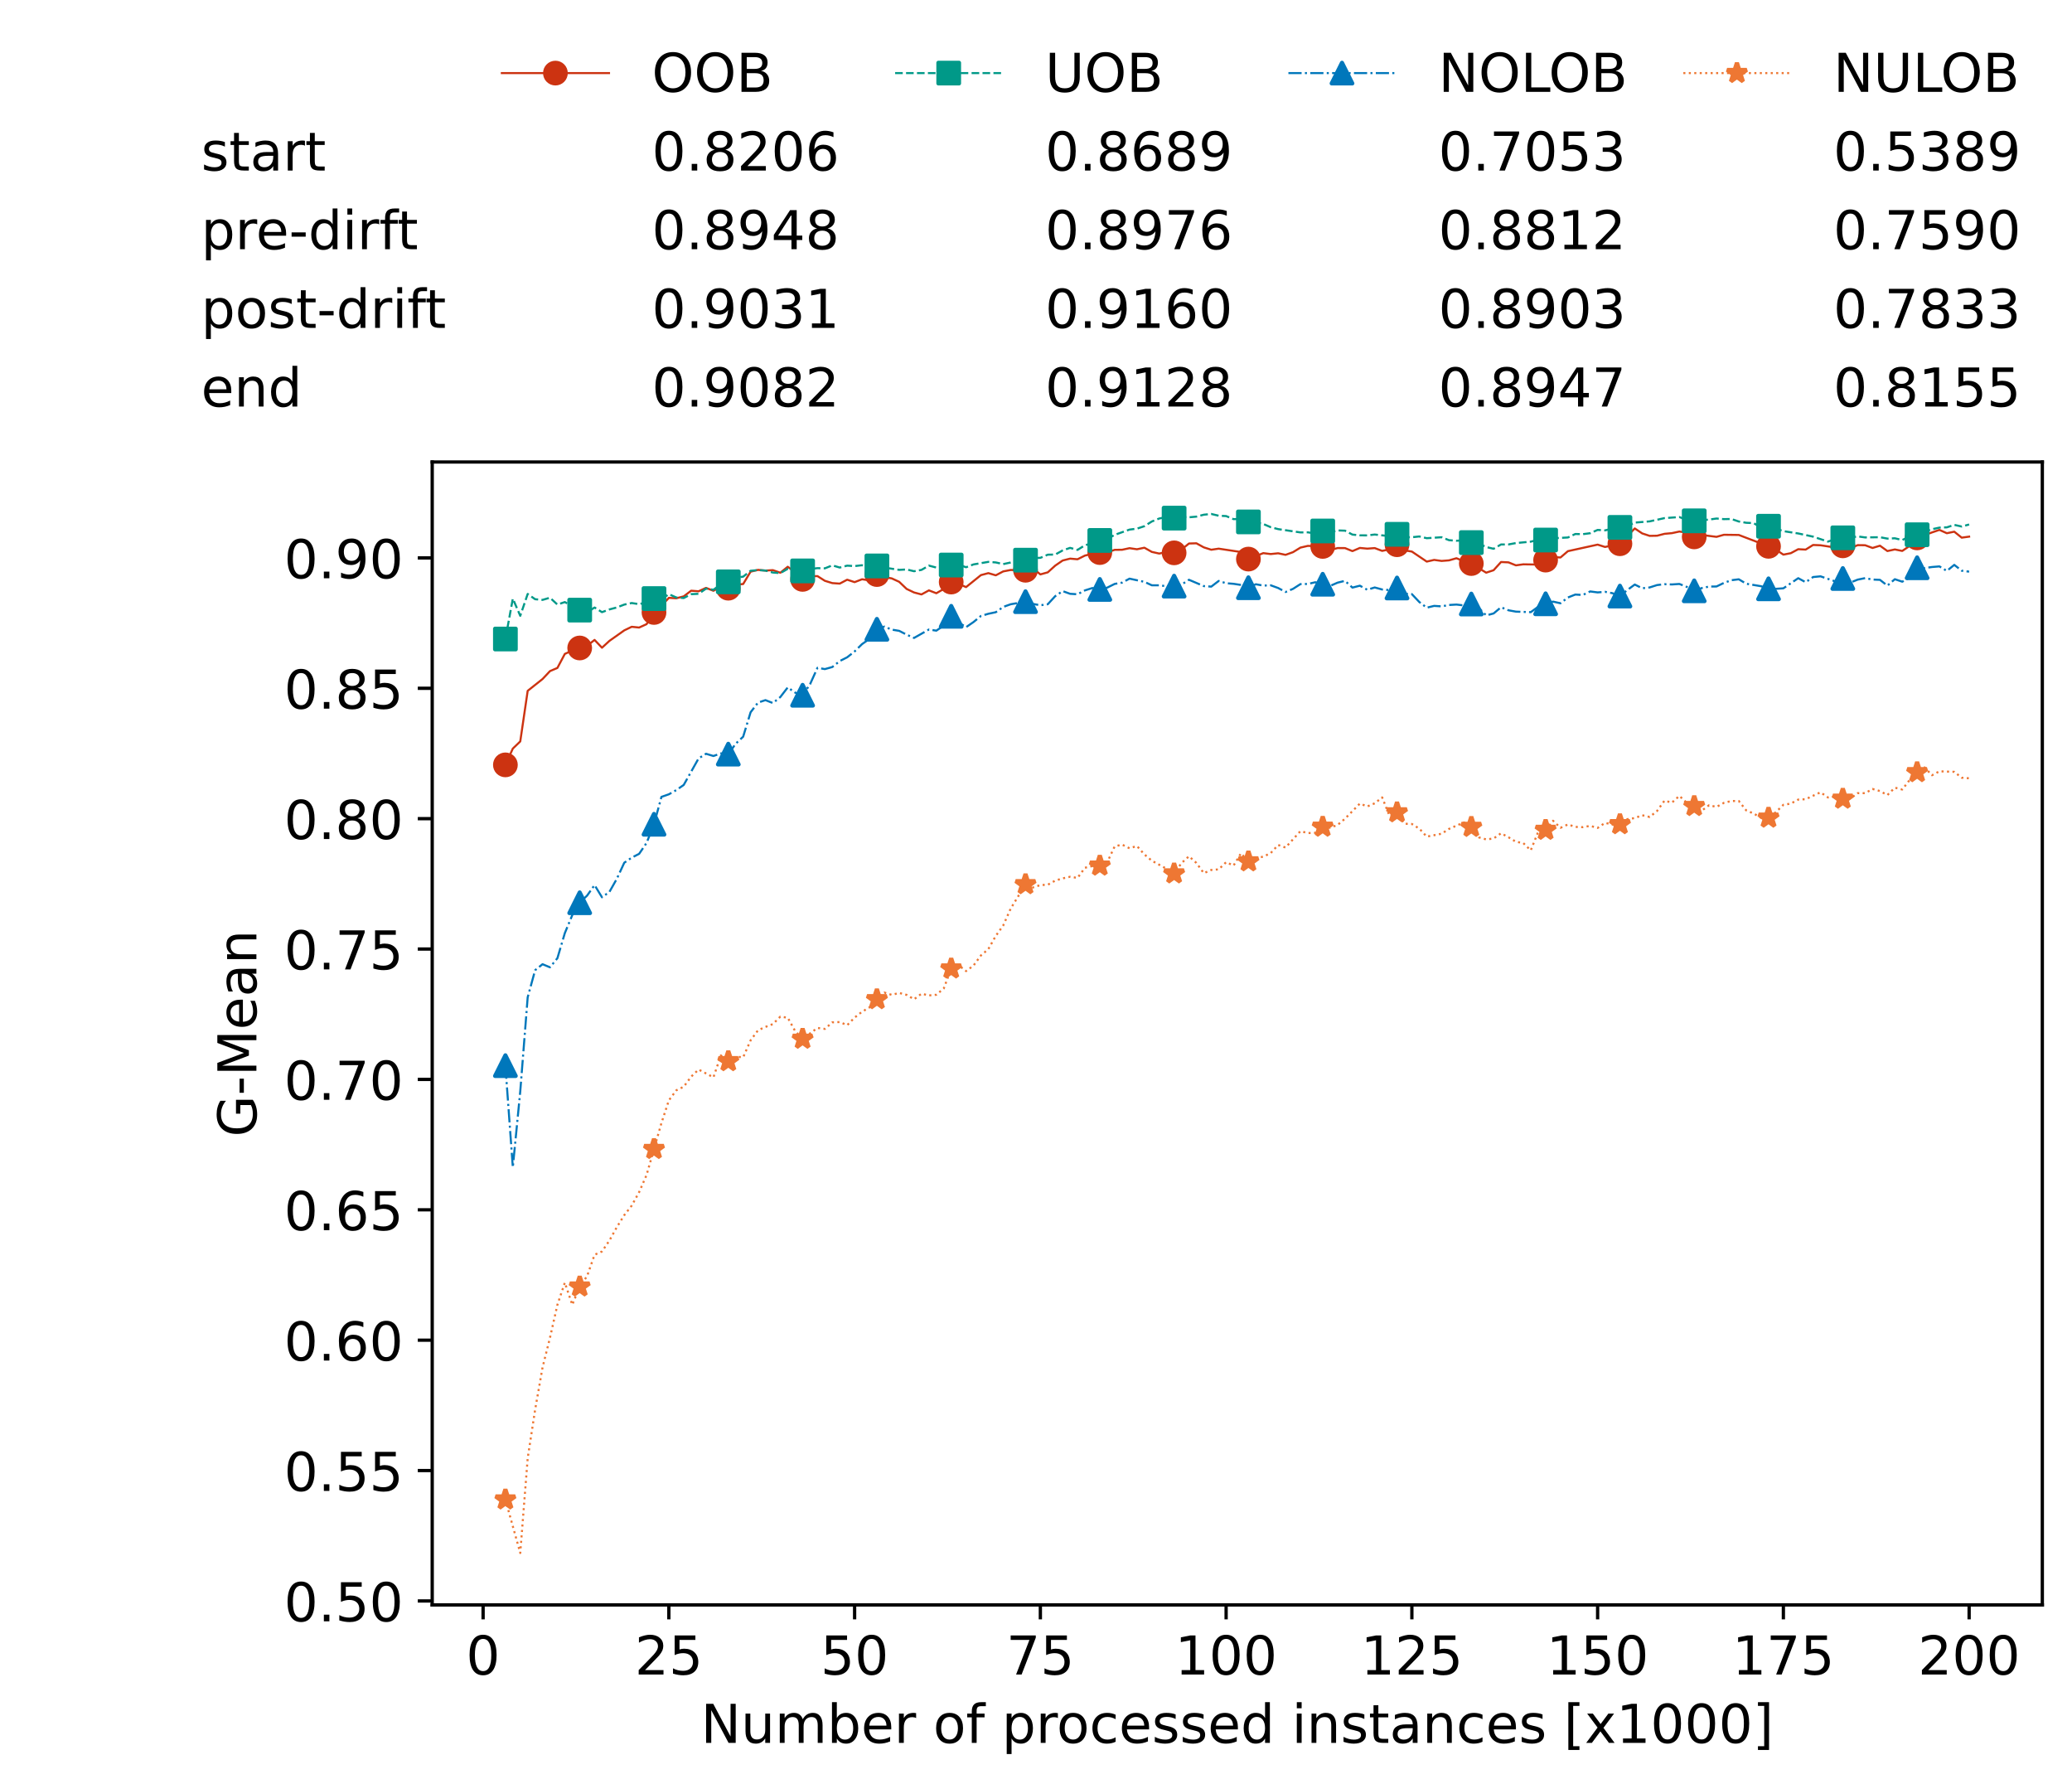 <?xml version="1.0" encoding="utf-8" standalone="no"?>
<!DOCTYPE svg PUBLIC "-//W3C//DTD SVG 1.1//EN"
  "http://www.w3.org/Graphics/SVG/1.1/DTD/svg11.dtd">
<!-- Created with matplotlib (https://matplotlib.org/) -->
<svg height="432.615pt" version="1.1" viewBox="0 0 502.65 432.615" width="502.65pt" xmlns="http://www.w3.org/2000/svg" xmlns:xlink="http://www.w3.org/1999/xlink">
 <defs>
  <style type="text/css">*{stroke-linecap:butt;stroke-linejoin:round;}</style>
 </defs>
 <g id="figure_1">
  <g id="patch_1">
   <path d="M 0 432.615 
L 502.65 432.615 
L 502.65 0 
L 0 0 
z
" style="fill:#ffffff;"/>
  </g>
  <g id="axes_1">
   <g id="patch_2">
    <path d="M 104.85 389.252 
L 495.45 389.252 
L 495.45 112.052 
L 104.85 112.052 
z
" style="fill:#ffffff;"/>
   </g>
   <g id="matplotlib.axis_1">
    <g id="xtick_1">
     <g id="line2d_1">
      <defs>
       <path d="M 0 0 
L 0 3.5 
" id="m011623ce1f" style="stroke:#000000;stroke-width:0.8;"/>
      </defs>
      <g>
       <use style="stroke:#000000;stroke-width:0.8;" x="117.197" xlink:href="#m011623ce1f" y="389.252"/>
      </g>
     </g>
     <g id="text_1">
      <!-- 0 -->
      <g transform="translate(113.061 406.13)scale(0.13 -0.13)">
       <defs>
        <path d="M 31.781 66.406 
Q 24.172 66.406 20.328 58.906 
Q 16.5 51.422 16.5 36.375 
Q 16.5 21.391 20.328 13.891 
Q 24.172 6.391 31.781 6.391 
Q 39.453 6.391 43.281 13.891 
Q 47.125 21.391 47.125 36.375 
Q 47.125 51.422 43.281 58.906 
Q 39.453 66.406 31.781 66.406 
z
M 31.781 74.219 
Q 44.047 74.219 50.516 64.516 
Q 56.984 54.828 56.984 36.375 
Q 56.984 17.969 50.516 8.266 
Q 44.047 -1.422 31.781 -1.422 
Q 19.531 -1.422 13.062 8.266 
Q 6.594 17.969 6.594 36.375 
Q 6.594 54.828 13.062 64.516 
Q 19.531 74.219 31.781 74.219 
z
" id="DejaVuSans-48"/>
       </defs>
       <use xlink:href="#DejaVuSans-48"/>
      </g>
     </g>
    </g>
    <g id="xtick_2">
     <g id="line2d_2">
      <g>
       <use style="stroke:#000000;stroke-width:0.8;" x="162.259" xlink:href="#m011623ce1f" y="389.252"/>
      </g>
     </g>
     <g id="text_2">
      <!-- 25 -->
      <g transform="translate(153.988 406.13)scale(0.13 -0.13)">
       <defs>
        <path d="M 19.188 8.297 
L 53.609 8.297 
L 53.609 0 
L 7.328 0 
L 7.328 8.297 
Q 12.938 14.109 22.625 23.891 
Q 32.328 33.688 34.812 36.531 
Q 39.547 41.844 41.422 45.531 
Q 43.312 49.219 43.312 52.781 
Q 43.312 58.594 39.234 62.25 
Q 35.156 65.922 28.609 65.922 
Q 23.969 65.922 18.812 64.312 
Q 13.672 62.703 7.812 59.422 
L 7.812 69.391 
Q 13.766 71.781 18.938 73 
Q 24.125 74.219 28.422 74.219 
Q 39.75 74.219 46.484 68.547 
Q 53.219 62.891 53.219 53.422 
Q 53.219 48.922 51.531 44.891 
Q 49.859 40.875 45.406 35.406 
Q 44.188 33.984 37.641 27.219 
Q 31.109 20.453 19.188 8.297 
z
" id="DejaVuSans-50"/>
        <path d="M 10.797 72.906 
L 49.516 72.906 
L 49.516 64.594 
L 19.828 64.594 
L 19.828 46.734 
Q 21.969 47.469 24.109 47.828 
Q 26.266 48.188 28.422 48.188 
Q 40.625 48.188 47.75 41.5 
Q 54.891 34.812 54.891 23.391 
Q 54.891 11.625 47.562 5.094 
Q 40.234 -1.422 26.906 -1.422 
Q 22.312 -1.422 17.547 -0.641 
Q 12.797 0.141 7.719 1.703 
L 7.719 11.625 
Q 12.109 9.234 16.797 8.062 
Q 21.484 6.891 26.703 6.891 
Q 35.156 6.891 40.078 11.328 
Q 45.016 15.766 45.016 23.391 
Q 45.016 31 40.078 35.438 
Q 35.156 39.891 26.703 39.891 
Q 22.75 39.891 18.812 39.016 
Q 14.891 38.141 10.797 36.281 
z
" id="DejaVuSans-53"/>
       </defs>
       <use xlink:href="#DejaVuSans-50"/>
       <use x="63.623" xlink:href="#DejaVuSans-53"/>
      </g>
     </g>
    </g>
    <g id="xtick_3">
     <g id="line2d_3">
      <g>
       <use style="stroke:#000000;stroke-width:0.8;" x="207.322" xlink:href="#m011623ce1f" y="389.252"/>
      </g>
     </g>
     <g id="text_3">
      <!-- 50 -->
      <g transform="translate(199.05 406.13)scale(0.13 -0.13)">
       <use xlink:href="#DejaVuSans-53"/>
       <use x="63.623" xlink:href="#DejaVuSans-48"/>
      </g>
     </g>
    </g>
    <g id="xtick_4">
     <g id="line2d_4">
      <g>
       <use style="stroke:#000000;stroke-width:0.8;" x="252.384" xlink:href="#m011623ce1f" y="389.252"/>
      </g>
     </g>
     <g id="text_4">
      <!-- 75 -->
      <g transform="translate(244.113 406.13)scale(0.13 -0.13)">
       <defs>
        <path d="M 8.203 72.906 
L 55.078 72.906 
L 55.078 68.703 
L 28.609 0 
L 18.312 0 
L 43.219 64.594 
L 8.203 64.594 
z
" id="DejaVuSans-55"/>
       </defs>
       <use xlink:href="#DejaVuSans-55"/>
       <use x="63.623" xlink:href="#DejaVuSans-53"/>
      </g>
     </g>
    </g>
    <g id="xtick_5">
     <g id="line2d_5">
      <g>
       <use style="stroke:#000000;stroke-width:0.8;" x="297.446" xlink:href="#m011623ce1f" y="389.252"/>
      </g>
     </g>
     <g id="text_5">
      <!-- 100 -->
      <g transform="translate(285.039 406.13)scale(0.13 -0.13)">
       <defs>
        <path d="M 12.406 8.297 
L 28.516 8.297 
L 28.516 63.922 
L 10.984 60.406 
L 10.984 69.391 
L 28.422 72.906 
L 38.281 72.906 
L 38.281 8.297 
L 54.391 8.297 
L 54.391 0 
L 12.406 0 
z
" id="DejaVuSans-49"/>
       </defs>
       <use xlink:href="#DejaVuSans-49"/>
       <use x="63.623" xlink:href="#DejaVuSans-48"/>
       <use x="127.246" xlink:href="#DejaVuSans-48"/>
      </g>
     </g>
    </g>
    <g id="xtick_6">
     <g id="line2d_6">
      <g>
       <use style="stroke:#000000;stroke-width:0.8;" x="342.509" xlink:href="#m011623ce1f" y="389.252"/>
      </g>
     </g>
     <g id="text_6">
      <!-- 125 -->
      <g transform="translate(330.102 406.13)scale(0.13 -0.13)">
       <use xlink:href="#DejaVuSans-49"/>
       <use x="63.623" xlink:href="#DejaVuSans-50"/>
       <use x="127.246" xlink:href="#DejaVuSans-53"/>
      </g>
     </g>
    </g>
    <g id="xtick_7">
     <g id="line2d_7">
      <g>
       <use style="stroke:#000000;stroke-width:0.8;" x="387.571" xlink:href="#m011623ce1f" y="389.252"/>
      </g>
     </g>
     <g id="text_7">
      <!-- 150 -->
      <g transform="translate(375.164 406.13)scale(0.13 -0.13)">
       <use xlink:href="#DejaVuSans-49"/>
       <use x="63.623" xlink:href="#DejaVuSans-53"/>
       <use x="127.246" xlink:href="#DejaVuSans-48"/>
      </g>
     </g>
    </g>
    <g id="xtick_8">
     <g id="line2d_8">
      <g>
       <use style="stroke:#000000;stroke-width:0.8;" x="432.633" xlink:href="#m011623ce1f" y="389.252"/>
      </g>
     </g>
     <g id="text_8">
      <!-- 175 -->
      <g transform="translate(420.226 406.13)scale(0.13 -0.13)">
       <use xlink:href="#DejaVuSans-49"/>
       <use x="63.623" xlink:href="#DejaVuSans-55"/>
       <use x="127.246" xlink:href="#DejaVuSans-53"/>
      </g>
     </g>
    </g>
    <g id="xtick_9">
     <g id="line2d_9">
      <g>
       <use style="stroke:#000000;stroke-width:0.8;" x="477.695" xlink:href="#m011623ce1f" y="389.252"/>
      </g>
     </g>
     <g id="text_9">
      <!-- 200 -->
      <g transform="translate(465.289 406.13)scale(0.13 -0.13)">
       <use xlink:href="#DejaVuSans-50"/>
       <use x="63.623" xlink:href="#DejaVuSans-48"/>
       <use x="127.246" xlink:href="#DejaVuSans-48"/>
      </g>
     </g>
    </g>
    <g id="text_10">
     <!-- Number of processed instances [x1000] -->
     <g transform="translate(170.025 422.711)scale(0.13 -0.13)">
      <defs>
       <path d="M 9.812 72.906 
L 23.094 72.906 
L 55.422 11.922 
L 55.422 72.906 
L 64.984 72.906 
L 64.984 0 
L 51.703 0 
L 19.391 60.984 
L 19.391 0 
L 9.812 0 
z
" id="DejaVuSans-78"/>
       <path d="M 8.5 21.578 
L 8.5 54.688 
L 17.484 54.688 
L 17.484 21.922 
Q 17.484 14.156 20.5 10.266 
Q 23.531 6.391 29.594 6.391 
Q 36.859 6.391 41.078 11.031 
Q 45.312 15.672 45.312 23.688 
L 45.312 54.688 
L 54.297 54.688 
L 54.297 0 
L 45.312 0 
L 45.312 8.406 
Q 42.047 3.422 37.719 1 
Q 33.406 -1.422 27.688 -1.422 
Q 18.266 -1.422 13.375 4.438 
Q 8.5 10.297 8.5 21.578 
z
M 31.109 56 
z
" id="DejaVuSans-117"/>
       <path d="M 52 44.188 
Q 55.375 50.25 60.062 53.125 
Q 64.75 56 71.094 56 
Q 79.641 56 84.281 50.016 
Q 88.922 44.047 88.922 33.016 
L 88.922 0 
L 79.891 0 
L 79.891 32.719 
Q 79.891 40.578 77.094 44.375 
Q 74.312 48.188 68.609 48.188 
Q 61.625 48.188 57.562 43.547 
Q 53.516 38.922 53.516 30.906 
L 53.516 0 
L 44.484 0 
L 44.484 32.719 
Q 44.484 40.625 41.703 44.406 
Q 38.922 48.188 33.109 48.188 
Q 26.219 48.188 22.156 43.531 
Q 18.109 38.875 18.109 30.906 
L 18.109 0 
L 9.078 0 
L 9.078 54.688 
L 18.109 54.688 
L 18.109 46.188 
Q 21.188 51.219 25.484 53.609 
Q 29.781 56 35.688 56 
Q 41.656 56 45.828 52.969 
Q 50 49.953 52 44.188 
z
" id="DejaVuSans-109"/>
       <path d="M 48.688 27.297 
Q 48.688 37.203 44.609 42.844 
Q 40.531 48.484 33.406 48.484 
Q 26.266 48.484 22.188 42.844 
Q 18.109 37.203 18.109 27.297 
Q 18.109 17.391 22.188 11.75 
Q 26.266 6.109 33.406 6.109 
Q 40.531 6.109 44.609 11.75 
Q 48.688 17.391 48.688 27.297 
z
M 18.109 46.391 
Q 20.953 51.266 25.266 53.625 
Q 29.594 56 35.594 56 
Q 45.562 56 51.781 48.094 
Q 58.016 40.188 58.016 27.297 
Q 58.016 14.406 51.781 6.484 
Q 45.562 -1.422 35.594 -1.422 
Q 29.594 -1.422 25.266 0.953 
Q 20.953 3.328 18.109 8.203 
L 18.109 0 
L 9.078 0 
L 9.078 75.984 
L 18.109 75.984 
z
" id="DejaVuSans-98"/>
       <path d="M 56.203 29.594 
L 56.203 25.203 
L 14.891 25.203 
Q 15.484 15.922 20.484 11.062 
Q 25.484 6.203 34.422 6.203 
Q 39.594 6.203 44.453 7.469 
Q 49.312 8.734 54.109 11.281 
L 54.109 2.781 
Q 49.266 0.734 44.188 -0.344 
Q 39.109 -1.422 33.891 -1.422 
Q 20.797 -1.422 13.156 6.188 
Q 5.516 13.812 5.516 26.812 
Q 5.516 40.234 12.766 48.109 
Q 20.016 56 32.328 56 
Q 43.359 56 49.781 48.891 
Q 56.203 41.797 56.203 29.594 
z
M 47.219 32.234 
Q 47.125 39.594 43.094 43.984 
Q 39.062 48.391 32.422 48.391 
Q 24.906 48.391 20.391 44.141 
Q 15.875 39.891 15.188 32.172 
z
" id="DejaVuSans-101"/>
       <path d="M 41.109 46.297 
Q 39.594 47.172 37.812 47.578 
Q 36.031 48 33.891 48 
Q 26.266 48 22.188 43.047 
Q 18.109 38.094 18.109 28.812 
L 18.109 0 
L 9.078 0 
L 9.078 54.688 
L 18.109 54.688 
L 18.109 46.188 
Q 20.953 51.172 25.484 53.578 
Q 30.031 56 36.531 56 
Q 37.453 56 38.578 55.875 
Q 39.703 55.766 41.062 55.516 
z
" id="DejaVuSans-114"/>
       <path id="DejaVuSans-32"/>
       <path d="M 30.609 48.391 
Q 23.391 48.391 19.188 42.75 
Q 14.984 37.109 14.984 27.297 
Q 14.984 17.484 19.156 11.844 
Q 23.344 6.203 30.609 6.203 
Q 37.797 6.203 41.984 11.859 
Q 46.188 17.531 46.188 27.297 
Q 46.188 37.016 41.984 42.703 
Q 37.797 48.391 30.609 48.391 
z
M 30.609 56 
Q 42.328 56 49.016 48.375 
Q 55.719 40.766 55.719 27.297 
Q 55.719 13.875 49.016 6.219 
Q 42.328 -1.422 30.609 -1.422 
Q 18.844 -1.422 12.172 6.219 
Q 5.516 13.875 5.516 27.297 
Q 5.516 40.766 12.172 48.375 
Q 18.844 56 30.609 56 
z
" id="DejaVuSans-111"/>
       <path d="M 37.109 75.984 
L 37.109 68.5 
L 28.516 68.5 
Q 23.688 68.5 21.797 66.547 
Q 19.922 64.594 19.922 59.516 
L 19.922 54.688 
L 34.719 54.688 
L 34.719 47.703 
L 19.922 47.703 
L 19.922 0 
L 10.891 0 
L 10.891 47.703 
L 2.297 47.703 
L 2.297 54.688 
L 10.891 54.688 
L 10.891 58.5 
Q 10.891 67.625 15.141 71.797 
Q 19.391 75.984 28.609 75.984 
z
" id="DejaVuSans-102"/>
       <path d="M 18.109 8.203 
L 18.109 -20.797 
L 9.078 -20.797 
L 9.078 54.688 
L 18.109 54.688 
L 18.109 46.391 
Q 20.953 51.266 25.266 53.625 
Q 29.594 56 35.594 56 
Q 45.562 56 51.781 48.094 
Q 58.016 40.188 58.016 27.297 
Q 58.016 14.406 51.781 6.484 
Q 45.562 -1.422 35.594 -1.422 
Q 29.594 -1.422 25.266 0.953 
Q 20.953 3.328 18.109 8.203 
z
M 48.688 27.297 
Q 48.688 37.203 44.609 42.844 
Q 40.531 48.484 33.406 48.484 
Q 26.266 48.484 22.188 42.844 
Q 18.109 37.203 18.109 27.297 
Q 18.109 17.391 22.188 11.75 
Q 26.266 6.109 33.406 6.109 
Q 40.531 6.109 44.609 11.75 
Q 48.688 17.391 48.688 27.297 
z
" id="DejaVuSans-112"/>
       <path d="M 48.781 52.594 
L 48.781 44.188 
Q 44.969 46.297 41.141 47.344 
Q 37.312 48.391 33.406 48.391 
Q 24.656 48.391 19.812 42.844 
Q 14.984 37.312 14.984 27.297 
Q 14.984 17.281 19.812 11.734 
Q 24.656 6.203 33.406 6.203 
Q 37.312 6.203 41.141 7.25 
Q 44.969 8.297 48.781 10.406 
L 48.781 2.094 
Q 45.016 0.344 40.984 -0.531 
Q 36.969 -1.422 32.422 -1.422 
Q 20.062 -1.422 12.781 6.344 
Q 5.516 14.109 5.516 27.297 
Q 5.516 40.672 12.859 48.328 
Q 20.219 56 33.016 56 
Q 37.156 56 41.109 55.141 
Q 45.062 54.297 48.781 52.594 
z
" id="DejaVuSans-99"/>
       <path d="M 44.281 53.078 
L 44.281 44.578 
Q 40.484 46.531 36.375 47.5 
Q 32.281 48.484 27.875 48.484 
Q 21.188 48.484 17.844 46.438 
Q 14.5 44.391 14.5 40.281 
Q 14.5 37.156 16.891 35.375 
Q 19.281 33.594 26.516 31.984 
L 29.594 31.297 
Q 39.156 29.25 43.188 25.516 
Q 47.219 21.781 47.219 15.094 
Q 47.219 7.469 41.188 3.016 
Q 35.156 -1.422 24.609 -1.422 
Q 20.219 -1.422 15.453 -0.562 
Q 10.688 0.297 5.422 2 
L 5.422 11.281 
Q 10.406 8.688 15.234 7.391 
Q 20.062 6.109 24.812 6.109 
Q 31.156 6.109 34.562 8.281 
Q 37.984 10.453 37.984 14.406 
Q 37.984 18.062 35.516 20.016 
Q 33.062 21.969 24.703 23.781 
L 21.578 24.516 
Q 13.234 26.266 9.516 29.906 
Q 5.812 33.547 5.812 39.891 
Q 5.812 47.609 11.281 51.797 
Q 16.75 56 26.812 56 
Q 31.781 56 36.172 55.266 
Q 40.578 54.547 44.281 53.078 
z
" id="DejaVuSans-115"/>
       <path d="M 45.406 46.391 
L 45.406 75.984 
L 54.391 75.984 
L 54.391 0 
L 45.406 0 
L 45.406 8.203 
Q 42.578 3.328 38.25 0.953 
Q 33.938 -1.422 27.875 -1.422 
Q 17.969 -1.422 11.734 6.484 
Q 5.516 14.406 5.516 27.297 
Q 5.516 40.188 11.734 48.094 
Q 17.969 56 27.875 56 
Q 33.938 56 38.25 53.625 
Q 42.578 51.266 45.406 46.391 
z
M 14.797 27.297 
Q 14.797 17.391 18.875 11.75 
Q 22.953 6.109 30.078 6.109 
Q 37.203 6.109 41.297 11.75 
Q 45.406 17.391 45.406 27.297 
Q 45.406 37.203 41.297 42.844 
Q 37.203 48.484 30.078 48.484 
Q 22.953 48.484 18.875 42.844 
Q 14.797 37.203 14.797 27.297 
z
" id="DejaVuSans-100"/>
       <path d="M 9.422 54.688 
L 18.406 54.688 
L 18.406 0 
L 9.422 0 
z
M 9.422 75.984 
L 18.406 75.984 
L 18.406 64.594 
L 9.422 64.594 
z
" id="DejaVuSans-105"/>
       <path d="M 54.891 33.016 
L 54.891 0 
L 45.906 0 
L 45.906 32.719 
Q 45.906 40.484 42.875 44.328 
Q 39.844 48.188 33.797 48.188 
Q 26.516 48.188 22.312 43.547 
Q 18.109 38.922 18.109 30.906 
L 18.109 0 
L 9.078 0 
L 9.078 54.688 
L 18.109 54.688 
L 18.109 46.188 
Q 21.344 51.125 25.703 53.562 
Q 30.078 56 35.797 56 
Q 45.219 56 50.047 50.172 
Q 54.891 44.344 54.891 33.016 
z
" id="DejaVuSans-110"/>
       <path d="M 18.312 70.219 
L 18.312 54.688 
L 36.812 54.688 
L 36.812 47.703 
L 18.312 47.703 
L 18.312 18.016 
Q 18.312 11.328 20.141 9.422 
Q 21.969 7.516 27.594 7.516 
L 36.812 7.516 
L 36.812 0 
L 27.594 0 
Q 17.188 0 13.234 3.875 
Q 9.281 7.766 9.281 18.016 
L 9.281 47.703 
L 2.688 47.703 
L 2.688 54.688 
L 9.281 54.688 
L 9.281 70.219 
z
" id="DejaVuSans-116"/>
       <path d="M 34.281 27.484 
Q 23.391 27.484 19.188 25 
Q 14.984 22.516 14.984 16.5 
Q 14.984 11.719 18.141 8.906 
Q 21.297 6.109 26.703 6.109 
Q 34.188 6.109 38.703 11.406 
Q 43.219 16.703 43.219 25.484 
L 43.219 27.484 
z
M 52.203 31.203 
L 52.203 0 
L 43.219 0 
L 43.219 8.297 
Q 40.141 3.328 35.547 0.953 
Q 30.953 -1.422 24.312 -1.422 
Q 15.922 -1.422 10.953 3.297 
Q 6 8.016 6 15.922 
Q 6 25.141 12.172 29.828 
Q 18.359 34.516 30.609 34.516 
L 43.219 34.516 
L 43.219 35.406 
Q 43.219 41.609 39.141 45 
Q 35.062 48.391 27.688 48.391 
Q 23 48.391 18.547 47.266 
Q 14.109 46.141 10.016 43.891 
L 10.016 52.203 
Q 14.938 54.109 19.578 55.047 
Q 24.219 56 28.609 56 
Q 40.484 56 46.344 49.844 
Q 52.203 43.703 52.203 31.203 
z
" id="DejaVuSans-97"/>
       <path d="M 8.594 75.984 
L 29.297 75.984 
L 29.297 69 
L 17.578 69 
L 17.578 -6.203 
L 29.297 -6.203 
L 29.297 -13.188 
L 8.594 -13.188 
z
" id="DejaVuSans-91"/>
       <path d="M 54.891 54.688 
L 35.109 28.078 
L 55.906 0 
L 45.312 0 
L 29.391 21.484 
L 13.484 0 
L 2.875 0 
L 24.125 28.609 
L 4.688 54.688 
L 15.281 54.688 
L 29.781 35.203 
L 44.281 54.688 
z
" id="DejaVuSans-120"/>
       <path d="M 30.422 75.984 
L 30.422 -13.188 
L 9.719 -13.188 
L 9.719 -6.203 
L 21.391 -6.203 
L 21.391 69 
L 9.719 69 
L 9.719 75.984 
z
" id="DejaVuSans-93"/>
      </defs>
      <use xlink:href="#DejaVuSans-78"/>
      <use x="74.805" xlink:href="#DejaVuSans-117"/>
      <use x="138.184" xlink:href="#DejaVuSans-109"/>
      <use x="235.596" xlink:href="#DejaVuSans-98"/>
      <use x="299.072" xlink:href="#DejaVuSans-101"/>
      <use x="360.596" xlink:href="#DejaVuSans-114"/>
      <use x="401.709" xlink:href="#DejaVuSans-32"/>
      <use x="433.496" xlink:href="#DejaVuSans-111"/>
      <use x="494.678" xlink:href="#DejaVuSans-102"/>
      <use x="529.883" xlink:href="#DejaVuSans-32"/>
      <use x="561.67" xlink:href="#DejaVuSans-112"/>
      <use x="625.146" xlink:href="#DejaVuSans-114"/>
      <use x="664.01" xlink:href="#DejaVuSans-111"/>
      <use x="725.191" xlink:href="#DejaVuSans-99"/>
      <use x="780.172" xlink:href="#DejaVuSans-101"/>
      <use x="841.695" xlink:href="#DejaVuSans-115"/>
      <use x="893.795" xlink:href="#DejaVuSans-115"/>
      <use x="945.895" xlink:href="#DejaVuSans-101"/>
      <use x="1007.418" xlink:href="#DejaVuSans-100"/>
      <use x="1070.895" xlink:href="#DejaVuSans-32"/>
      <use x="1102.682" xlink:href="#DejaVuSans-105"/>
      <use x="1130.465" xlink:href="#DejaVuSans-110"/>
      <use x="1193.844" xlink:href="#DejaVuSans-115"/>
      <use x="1245.943" xlink:href="#DejaVuSans-116"/>
      <use x="1285.152" xlink:href="#DejaVuSans-97"/>
      <use x="1346.432" xlink:href="#DejaVuSans-110"/>
      <use x="1409.811" xlink:href="#DejaVuSans-99"/>
      <use x="1464.791" xlink:href="#DejaVuSans-101"/>
      <use x="1526.314" xlink:href="#DejaVuSans-115"/>
      <use x="1578.414" xlink:href="#DejaVuSans-32"/>
      <use x="1610.201" xlink:href="#DejaVuSans-91"/>
      <use x="1649.215" xlink:href="#DejaVuSans-120"/>
      <use x="1708.395" xlink:href="#DejaVuSans-49"/>
      <use x="1772.018" xlink:href="#DejaVuSans-48"/>
      <use x="1835.641" xlink:href="#DejaVuSans-48"/>
      <use x="1899.264" xlink:href="#DejaVuSans-48"/>
      <use x="1962.887" xlink:href="#DejaVuSans-93"/>
     </g>
    </g>
   </g>
   <g id="matplotlib.axis_2">
    <g id="ytick_1">
     <g id="line2d_10">
      <defs>
       <path d="M 0 0 
L -3.5 0 
" id="mb40e6b1693" style="stroke:#000000;stroke-width:0.8;"/>
      </defs>
      <g>
       <use style="stroke:#000000;stroke-width:0.8;" x="104.85" xlink:href="#mb40e6b1693" y="388.284"/>
      </g>
     </g>
     <g id="text_11">
      <!-- 0.50 -->
      <g transform="translate(68.905 393.223)scale(0.13 -0.13)">
       <defs>
        <path d="M 10.688 12.406 
L 21 12.406 
L 21 0 
L 10.688 0 
z
" id="DejaVuSans-46"/>
       </defs>
       <use xlink:href="#DejaVuSans-48"/>
       <use x="63.623" xlink:href="#DejaVuSans-46"/>
       <use x="95.41" xlink:href="#DejaVuSans-53"/>
       <use x="159.033" xlink:href="#DejaVuSans-48"/>
      </g>
     </g>
    </g>
    <g id="ytick_2">
     <g id="line2d_11">
      <g>
       <use style="stroke:#000000;stroke-width:0.8;" x="104.85" xlink:href="#mb40e6b1693" y="356.662"/>
      </g>
     </g>
     <g id="text_12">
      <!-- 0.55 -->
      <g transform="translate(68.905 361.601)scale(0.13 -0.13)">
       <use xlink:href="#DejaVuSans-48"/>
       <use x="63.623" xlink:href="#DejaVuSans-46"/>
       <use x="95.41" xlink:href="#DejaVuSans-53"/>
       <use x="159.033" xlink:href="#DejaVuSans-53"/>
      </g>
     </g>
    </g>
    <g id="ytick_3">
     <g id="line2d_12">
      <g>
       <use style="stroke:#000000;stroke-width:0.8;" x="104.85" xlink:href="#mb40e6b1693" y="325.041"/>
      </g>
     </g>
     <g id="text_13">
      <!-- 0.60 -->
      <g transform="translate(68.905 329.98)scale(0.13 -0.13)">
       <defs>
        <path d="M 33.016 40.375 
Q 26.375 40.375 22.484 35.828 
Q 18.609 31.297 18.609 23.391 
Q 18.609 15.531 22.484 10.953 
Q 26.375 6.391 33.016 6.391 
Q 39.656 6.391 43.531 10.953 
Q 47.406 15.531 47.406 23.391 
Q 47.406 31.297 43.531 35.828 
Q 39.656 40.375 33.016 40.375 
z
M 52.594 71.297 
L 52.594 62.312 
Q 48.875 64.062 45.094 64.984 
Q 41.312 65.922 37.594 65.922 
Q 27.828 65.922 22.672 59.328 
Q 17.531 52.734 16.797 39.406 
Q 19.672 43.656 24.016 45.922 
Q 28.375 48.188 33.594 48.188 
Q 44.578 48.188 50.953 41.516 
Q 57.328 34.859 57.328 23.391 
Q 57.328 12.156 50.688 5.359 
Q 44.047 -1.422 33.016 -1.422 
Q 20.359 -1.422 13.672 8.266 
Q 6.984 17.969 6.984 36.375 
Q 6.984 53.656 15.188 63.938 
Q 23.391 74.219 37.203 74.219 
Q 40.922 74.219 44.703 73.484 
Q 48.484 72.75 52.594 71.297 
z
" id="DejaVuSans-54"/>
       </defs>
       <use xlink:href="#DejaVuSans-48"/>
       <use x="63.623" xlink:href="#DejaVuSans-46"/>
       <use x="95.41" xlink:href="#DejaVuSans-54"/>
       <use x="159.033" xlink:href="#DejaVuSans-48"/>
      </g>
     </g>
    </g>
    <g id="ytick_4">
     <g id="line2d_13">
      <g>
       <use style="stroke:#000000;stroke-width:0.8;" x="104.85" xlink:href="#mb40e6b1693" y="293.419"/>
      </g>
     </g>
     <g id="text_14">
      <!-- 0.65 -->
      <g transform="translate(68.905 298.358)scale(0.13 -0.13)">
       <use xlink:href="#DejaVuSans-48"/>
       <use x="63.623" xlink:href="#DejaVuSans-46"/>
       <use x="95.41" xlink:href="#DejaVuSans-54"/>
       <use x="159.033" xlink:href="#DejaVuSans-53"/>
      </g>
     </g>
    </g>
    <g id="ytick_5">
     <g id="line2d_14">
      <g>
       <use style="stroke:#000000;stroke-width:0.8;" x="104.85" xlink:href="#mb40e6b1693" y="261.797"/>
      </g>
     </g>
     <g id="text_15">
      <!-- 0.70 -->
      <g transform="translate(68.905 266.736)scale(0.13 -0.13)">
       <use xlink:href="#DejaVuSans-48"/>
       <use x="63.623" xlink:href="#DejaVuSans-46"/>
       <use x="95.41" xlink:href="#DejaVuSans-55"/>
       <use x="159.033" xlink:href="#DejaVuSans-48"/>
      </g>
     </g>
    </g>
    <g id="ytick_6">
     <g id="line2d_15">
      <g>
       <use style="stroke:#000000;stroke-width:0.8;" x="104.85" xlink:href="#mb40e6b1693" y="230.176"/>
      </g>
     </g>
     <g id="text_16">
      <!-- 0.75 -->
      <g transform="translate(68.905 235.115)scale(0.13 -0.13)">
       <use xlink:href="#DejaVuSans-48"/>
       <use x="63.623" xlink:href="#DejaVuSans-46"/>
       <use x="95.41" xlink:href="#DejaVuSans-55"/>
       <use x="159.033" xlink:href="#DejaVuSans-53"/>
      </g>
     </g>
    </g>
    <g id="ytick_7">
     <g id="line2d_16">
      <g>
       <use style="stroke:#000000;stroke-width:0.8;" x="104.85" xlink:href="#mb40e6b1693" y="198.554"/>
      </g>
     </g>
     <g id="text_17">
      <!-- 0.80 -->
      <g transform="translate(68.905 203.493)scale(0.13 -0.13)">
       <defs>
        <path d="M 31.781 34.625 
Q 24.75 34.625 20.719 30.859 
Q 16.703 27.094 16.703 20.516 
Q 16.703 13.922 20.719 10.156 
Q 24.75 6.391 31.781 6.391 
Q 38.812 6.391 42.859 10.172 
Q 46.922 13.969 46.922 20.516 
Q 46.922 27.094 42.891 30.859 
Q 38.875 34.625 31.781 34.625 
z
M 21.922 38.812 
Q 15.578 40.375 12.031 44.719 
Q 8.5 49.078 8.5 55.328 
Q 8.5 64.062 14.719 69.141 
Q 20.953 74.219 31.781 74.219 
Q 42.672 74.219 48.875 69.141 
Q 55.078 64.062 55.078 55.328 
Q 55.078 49.078 51.531 44.719 
Q 48 40.375 41.703 38.812 
Q 48.828 37.156 52.797 32.312 
Q 56.781 27.484 56.781 20.516 
Q 56.781 9.906 50.312 4.234 
Q 43.844 -1.422 31.781 -1.422 
Q 19.734 -1.422 13.25 4.234 
Q 6.781 9.906 6.781 20.516 
Q 6.781 27.484 10.781 32.312 
Q 14.797 37.156 21.922 38.812 
z
M 18.312 54.391 
Q 18.312 48.734 21.844 45.562 
Q 25.391 42.391 31.781 42.391 
Q 38.141 42.391 41.719 45.562 
Q 45.312 48.734 45.312 54.391 
Q 45.312 60.062 41.719 63.234 
Q 38.141 66.406 31.781 66.406 
Q 25.391 66.406 21.844 63.234 
Q 18.312 60.062 18.312 54.391 
z
" id="DejaVuSans-56"/>
       </defs>
       <use xlink:href="#DejaVuSans-48"/>
       <use x="63.623" xlink:href="#DejaVuSans-46"/>
       <use x="95.41" xlink:href="#DejaVuSans-56"/>
       <use x="159.033" xlink:href="#DejaVuSans-48"/>
      </g>
     </g>
    </g>
    <g id="ytick_8">
     <g id="line2d_17">
      <g>
       <use style="stroke:#000000;stroke-width:0.8;" x="104.85" xlink:href="#mb40e6b1693" y="166.932"/>
      </g>
     </g>
     <g id="text_18">
      <!-- 0.85 -->
      <g transform="translate(68.905 171.871)scale(0.13 -0.13)">
       <use xlink:href="#DejaVuSans-48"/>
       <use x="63.623" xlink:href="#DejaVuSans-46"/>
       <use x="95.41" xlink:href="#DejaVuSans-56"/>
       <use x="159.033" xlink:href="#DejaVuSans-53"/>
      </g>
     </g>
    </g>
    <g id="ytick_9">
     <g id="line2d_18">
      <g>
       <use style="stroke:#000000;stroke-width:0.8;" x="104.85" xlink:href="#mb40e6b1693" y="135.311"/>
      </g>
     </g>
     <g id="text_19">
      <!-- 0.90 -->
      <g transform="translate(68.905 140.25)scale(0.13 -0.13)">
       <defs>
        <path d="M 10.984 1.516 
L 10.984 10.5 
Q 14.703 8.734 18.5 7.812 
Q 22.312 6.891 25.984 6.891 
Q 35.75 6.891 40.891 13.453 
Q 46.047 20.016 46.781 33.406 
Q 43.953 29.203 39.594 26.953 
Q 35.25 24.703 29.984 24.703 
Q 19.047 24.703 12.672 31.312 
Q 6.297 37.938 6.297 49.422 
Q 6.297 60.641 12.938 67.422 
Q 19.578 74.219 30.609 74.219 
Q 43.266 74.219 49.922 64.516 
Q 56.594 54.828 56.594 36.375 
Q 56.594 19.141 48.406 8.859 
Q 40.234 -1.422 26.422 -1.422 
Q 22.703 -1.422 18.891 -0.688 
Q 15.094 0.047 10.984 1.516 
z
M 30.609 32.422 
Q 37.25 32.422 41.125 36.953 
Q 45.016 41.5 45.016 49.422 
Q 45.016 57.281 41.125 61.844 
Q 37.25 66.406 30.609 66.406 
Q 23.969 66.406 20.094 61.844 
Q 16.219 57.281 16.219 49.422 
Q 16.219 41.5 20.094 36.953 
Q 23.969 32.422 30.609 32.422 
z
" id="DejaVuSans-57"/>
       </defs>
       <use xlink:href="#DejaVuSans-48"/>
       <use x="63.623" xlink:href="#DejaVuSans-46"/>
       <use x="95.41" xlink:href="#DejaVuSans-57"/>
       <use x="159.033" xlink:href="#DejaVuSans-48"/>
      </g>
     </g>
    </g>
    <g id="text_20">
     <!-- G-Mean -->
     <g transform="translate(62.201 275.744)rotate(-90)scale(0.13 -0.13)">
      <defs>
       <path d="M 59.516 10.406 
L 59.516 29.984 
L 43.406 29.984 
L 43.406 38.094 
L 69.281 38.094 
L 69.281 6.781 
Q 63.578 2.734 56.688 0.656 
Q 49.812 -1.422 42 -1.422 
Q 24.906 -1.422 15.25 8.562 
Q 5.609 18.562 5.609 36.375 
Q 5.609 54.25 15.25 64.234 
Q 24.906 74.219 42 74.219 
Q 49.125 74.219 55.547 72.453 
Q 61.969 70.703 67.391 67.281 
L 67.391 56.781 
Q 61.922 61.422 55.766 63.766 
Q 49.609 66.109 42.828 66.109 
Q 29.438 66.109 22.719 58.641 
Q 16.016 51.172 16.016 36.375 
Q 16.016 21.625 22.719 14.156 
Q 29.438 6.688 42.828 6.688 
Q 48.047 6.688 52.141 7.594 
Q 56.25 8.5 59.516 10.406 
z
" id="DejaVuSans-71"/>
       <path d="M 4.891 31.391 
L 31.203 31.391 
L 31.203 23.391 
L 4.891 23.391 
z
" id="DejaVuSans-45"/>
       <path d="M 9.812 72.906 
L 24.516 72.906 
L 43.109 23.297 
L 61.812 72.906 
L 76.516 72.906 
L 76.516 0 
L 66.891 0 
L 66.891 64.016 
L 48.094 14.016 
L 38.188 14.016 
L 19.391 64.016 
L 19.391 0 
L 9.812 0 
z
" id="DejaVuSans-77"/>
      </defs>
      <use xlink:href="#DejaVuSans-71"/>
      <use x="77.49" xlink:href="#DejaVuSans-45"/>
      <use x="113.574" xlink:href="#DejaVuSans-77"/>
      <use x="199.854" xlink:href="#DejaVuSans-101"/>
      <use x="261.377" xlink:href="#DejaVuSans-97"/>
      <use x="322.656" xlink:href="#DejaVuSans-110"/>
     </g>
    </g>
   </g>
   <g id="line2d_19"/>
   <g id="line2d_20"/>
   <g id="line2d_21"/>
   <g id="line2d_22"/>
   <g id="line2d_23"/>
   <g id="line2d_24">
    <path clip-path="url(#p8ca72d10ff)" d="M 122.605 185.508 
L 124.407 181.554 
L 126.21 179.821 
L 128.012 167.547 
L 131.617 164.688 
L 133.419 162.769 
L 135.222 161.997 
L 137.024 158.593 
L 138.827 157.778 
L 142.432 156.626 
L 144.234 155.202 
L 146.037 157.095 
L 147.839 155.437 
L 151.444 152.885 
L 153.247 152.018 
L 155.049 152.2 
L 156.852 151.382 
L 158.654 148.543 
L 160.457 146.96 
L 162.259 144.996 
L 164.062 145.106 
L 165.864 144.638 
L 167.667 143.268 
L 169.469 143.407 
L 171.272 142.576 
L 173.074 143.287 
L 174.877 142.319 
L 176.679 142.659 
L 178.482 141.803 
L 180.284 141.646 
L 182.087 138.651 
L 183.889 138.215 
L 185.692 138.384 
L 187.494 138.278 
L 189.297 138.91 
L 191.099 137.458 
L 192.902 138.796 
L 194.704 140.523 
L 196.507 139.779 
L 198.309 139.725 
L 200.112 140.868 
L 201.914 141.422 
L 203.717 141.546 
L 205.519 140.597 
L 207.322 141.188 
L 209.124 140.492 
L 210.927 140.773 
L 212.729 139.347 
L 214.532 139.978 
L 216.334 140.283 
L 218.137 141.112 
L 219.939 142.835 
L 221.742 143.696 
L 223.544 144.171 
L 225.347 143.187 
L 227.149 143.881 
L 228.952 142.836 
L 230.754 141.166 
L 232.557 141.604 
L 234.359 142.393 
L 237.964 139.485 
L 239.767 139.002 
L 241.569 139.534 
L 243.372 138.587 
L 245.174 138.242 
L 248.779 138.306 
L 250.581 137.833 
L 252.384 139.313 
L 254.186 138.809 
L 255.989 137.182 
L 257.791 135.945 
L 259.594 135.485 
L 261.396 135.643 
L 263.199 134.745 
L 265.001 134.313 
L 266.804 134.019 
L 268.606 133.976 
L 270.409 133.354 
L 272.211 133.334 
L 274.014 132.949 
L 275.816 133.215 
L 277.619 132.84 
L 279.421 133.854 
L 281.224 134.258 
L 283.026 133.859 
L 284.829 134.085 
L 286.631 133.286 
L 288.434 131.819 
L 290.236 131.768 
L 292.039 132.757 
L 293.841 133.33 
L 295.644 133.068 
L 301.051 133.885 
L 302.854 135.598 
L 306.459 134.152 
L 308.261 134.376 
L 310.064 134.19 
L 311.866 134.567 
L 313.669 133.922 
L 315.471 132.815 
L 317.274 132.393 
L 320.879 132.527 
L 322.681 133.416 
L 324.484 132.925 
L 326.286 132.93 
L 328.089 133.666 
L 329.891 132.892 
L 331.694 133.064 
L 333.496 132.928 
L 335.299 133.61 
L 337.101 133.236 
L 338.904 132.117 
L 340.706 133.475 
L 342.509 133.773 
L 346.114 136.204 
L 347.916 135.797 
L 349.719 136.045 
L 351.521 135.906 
L 353.324 135.39 
L 355.126 136.126 
L 356.928 136.678 
L 360.533 138.894 
L 362.336 138.299 
L 364.138 136.308 
L 365.941 136.391 
L 367.743 137.115 
L 369.546 136.867 
L 373.151 136.928 
L 374.953 135.845 
L 376.756 135.092 
L 378.558 135.212 
L 380.361 133.675 
L 387.571 132.09 
L 389.373 132.659 
L 392.978 131.876 
L 396.583 128.165 
L 398.386 129.371 
L 400.188 129.966 
L 401.991 129.932 
L 403.793 129.471 
L 405.596 129.306 
L 407.398 128.916 
L 409.201 129.19 
L 411.003 130.214 
L 412.806 129.747 
L 416.411 130.202 
L 418.213 129.7 
L 421.818 129.746 
L 429.028 132.5 
L 430.831 133.316 
L 432.633 134.518 
L 434.436 134.165 
L 436.238 133.198 
L 438.041 133.294 
L 439.843 132.175 
L 441.646 132.245 
L 445.251 132.803 
L 447.053 132.386 
L 448.856 132.986 
L 450.658 132.216 
L 452.461 132.236 
L 454.263 132.9 
L 456.066 132.352 
L 457.868 133.648 
L 459.671 133.259 
L 461.473 133.623 
L 463.276 132.401 
L 465.078 130.46 
L 468.683 129.133 
L 470.485 128.518 
L 472.288 129.324 
L 474.09 128.952 
L 475.893 130.399 
L 477.695 130.152 
L 477.695 130.152 
" style="fill:none;stroke:#cc3311;stroke-linecap:square;stroke-width:0.5;"/>
    <defs>
     <path d="M 0 2.5 
C 0.663 2.5 1.299 2.237 1.768 1.768 
C 2.237 1.299 2.5 0.663 2.5 0 
C 2.5 -0.663 2.237 -1.299 1.768 -1.768 
C 1.299 -2.237 0.663 -2.5 0 -2.5 
C -0.663 -2.5 -1.299 -2.237 -1.768 -1.768 
C -2.237 -1.299 -2.5 -0.663 -2.5 0 
C -2.5 0.663 -2.237 1.299 -1.768 1.768 
C -1.299 2.237 -0.663 2.5 0 2.5 
z
" id="m7ea8432a1e" style="stroke:#cc3311;"/>
    </defs>
    <g clip-path="url(#p8ca72d10ff)">
     <use style="fill:#cc3311;stroke:#cc3311;" x="122.605" xlink:href="#m7ea8432a1e" y="185.508"/>
     <use style="fill:#cc3311;stroke:#cc3311;" x="140.629" xlink:href="#m7ea8432a1e" y="157.157"/>
     <use style="fill:#cc3311;stroke:#cc3311;" x="158.654" xlink:href="#m7ea8432a1e" y="148.543"/>
     <use style="fill:#cc3311;stroke:#cc3311;" x="176.679" xlink:href="#m7ea8432a1e" y="142.659"/>
     <use style="fill:#cc3311;stroke:#cc3311;" x="194.704" xlink:href="#m7ea8432a1e" y="140.523"/>
     <use style="fill:#cc3311;stroke:#cc3311;" x="212.729" xlink:href="#m7ea8432a1e" y="139.347"/>
     <use style="fill:#cc3311;stroke:#cc3311;" x="230.754" xlink:href="#m7ea8432a1e" y="141.166"/>
     <use style="fill:#cc3311;stroke:#cc3311;" x="248.779" xlink:href="#m7ea8432a1e" y="138.306"/>
     <use style="fill:#cc3311;stroke:#cc3311;" x="266.804" xlink:href="#m7ea8432a1e" y="134.019"/>
     <use style="fill:#cc3311;stroke:#cc3311;" x="284.829" xlink:href="#m7ea8432a1e" y="134.085"/>
     <use style="fill:#cc3311;stroke:#cc3311;" x="302.854" xlink:href="#m7ea8432a1e" y="135.598"/>
     <use style="fill:#cc3311;stroke:#cc3311;" x="320.879" xlink:href="#m7ea8432a1e" y="132.527"/>
     <use style="fill:#cc3311;stroke:#cc3311;" x="338.904" xlink:href="#m7ea8432a1e" y="132.117"/>
     <use style="fill:#cc3311;stroke:#cc3311;" x="356.928" xlink:href="#m7ea8432a1e" y="136.678"/>
     <use style="fill:#cc3311;stroke:#cc3311;" x="374.953" xlink:href="#m7ea8432a1e" y="135.845"/>
     <use style="fill:#cc3311;stroke:#cc3311;" x="392.978" xlink:href="#m7ea8432a1e" y="131.876"/>
     <use style="fill:#cc3311;stroke:#cc3311;" x="411.003" xlink:href="#m7ea8432a1e" y="130.214"/>
     <use style="fill:#cc3311;stroke:#cc3311;" x="429.028" xlink:href="#m7ea8432a1e" y="132.5"/>
     <use style="fill:#cc3311;stroke:#cc3311;" x="447.053" xlink:href="#m7ea8432a1e" y="132.386"/>
     <use style="fill:#cc3311;stroke:#cc3311;" x="465.078" xlink:href="#m7ea8432a1e" y="130.46"/>
    </g>
   </g>
   <g id="line2d_25"/>
   <g id="line2d_26"/>
   <g id="line2d_27"/>
   <g id="line2d_28"/>
   <g id="line2d_29">
    <path clip-path="url(#p8ca72d10ff)" d="M 122.605 154.983 
L 124.407 145.19 
L 126.21 149.357 
L 128.012 144.052 
L 129.815 145.332 
L 131.617 145.493 
L 133.419 144.966 
L 135.222 146.626 
L 137.024 146.023 
L 140.629 147.973 
L 142.432 148.525 
L 144.234 147.34 
L 146.037 148.469 
L 147.839 147.805 
L 149.642 147.328 
L 151.444 146.63 
L 153.247 146.256 
L 155.049 146.531 
L 156.852 146.076 
L 158.654 145.175 
L 160.457 145.366 
L 162.259 144.105 
L 164.062 144.906 
L 165.864 145.044 
L 167.667 144.106 
L 169.469 144.02 
L 171.272 142.766 
L 173.074 143.036 
L 174.877 141.72 
L 176.679 141.115 
L 178.482 140.104 
L 180.284 139.858 
L 182.087 138.431 
L 183.889 138.271 
L 185.692 138.382 
L 187.494 138.861 
L 189.297 138.995 
L 191.099 137.963 
L 192.902 138.358 
L 194.704 138.46 
L 196.507 137.996 
L 198.309 137.797 
L 200.112 137.84 
L 201.914 137.12 
L 203.717 137.65 
L 205.519 137.188 
L 207.322 137.294 
L 209.124 137.089 
L 210.927 137.933 
L 212.729 137.253 
L 214.532 137.653 
L 218.137 138.215 
L 219.939 138.112 
L 221.742 138.541 
L 223.544 138.218 
L 225.347 137.178 
L 227.149 137.658 
L 228.952 137.258 
L 230.754 137.041 
L 232.557 136.95 
L 234.359 137.577 
L 236.162 136.892 
L 239.767 136.274 
L 241.569 136.41 
L 243.372 136.814 
L 245.174 136.422 
L 246.976 135.834 
L 248.779 135.857 
L 250.581 135.345 
L 252.384 135.292 
L 254.186 134.527 
L 255.989 134.497 
L 257.791 133.497 
L 259.594 132.876 
L 261.396 133.37 
L 263.199 132.24 
L 265.001 131.766 
L 266.804 131.075 
L 268.606 130.746 
L 270.409 129.72 
L 274.014 128.443 
L 275.816 128.217 
L 277.619 127.62 
L 279.421 126.481 
L 281.224 125.754 
L 283.026 125.39 
L 284.829 125.66 
L 286.631 125.376 
L 288.434 125.459 
L 290.236 125.301 
L 292.039 124.834 
L 293.841 124.652 
L 295.644 125.081 
L 297.446 125.166 
L 299.249 125.909 
L 301.051 125.867 
L 302.854 126.582 
L 304.656 126.667 
L 306.459 127.083 
L 308.261 127.859 
L 310.064 128.327 
L 315.471 129.129 
L 317.274 129.109 
L 319.076 129.394 
L 320.879 128.779 
L 322.681 129.085 
L 324.484 128.644 
L 326.286 128.706 
L 328.089 129.654 
L 329.891 129.837 
L 331.694 129.849 
L 333.496 129.641 
L 337.101 130.04 
L 338.904 129.591 
L 340.706 130.289 
L 342.509 130.298 
L 344.311 130.112 
L 346.114 130.531 
L 349.719 130.299 
L 351.521 131.013 
L 353.324 131.151 
L 355.126 131.06 
L 356.928 131.6 
L 358.731 131.844 
L 360.533 132.669 
L 362.336 133.095 
L 364.138 132.05 
L 365.941 132.047 
L 367.743 131.711 
L 371.348 131.375 
L 373.151 130.905 
L 374.953 130.976 
L 376.756 130.552 
L 380.361 130.357 
L 382.163 129.51 
L 383.966 129.555 
L 385.768 129.32 
L 387.571 128.524 
L 389.373 128.632 
L 391.176 128.212 
L 394.781 127.591 
L 396.583 126.749 
L 400.188 126.451 
L 403.793 125.66 
L 407.398 125.402 
L 409.201 126.092 
L 411.003 126.321 
L 414.608 126.016 
L 416.411 125.761 
L 418.213 125.906 
L 420.016 125.867 
L 421.818 126.482 
L 423.621 126.791 
L 425.423 126.865 
L 427.226 127.983 
L 429.028 127.634 
L 432.633 128.815 
L 436.238 129.381 
L 439.843 130.155 
L 443.448 131.357 
L 445.251 130.757 
L 447.053 130.439 
L 448.856 130.416 
L 450.658 130.093 
L 452.461 130.344 
L 456.066 130.29 
L 457.868 130.631 
L 459.671 130.549 
L 461.473 130.983 
L 463.276 130.059 
L 465.078 129.691 
L 466.881 128.951 
L 468.683 128.357 
L 470.485 127.964 
L 472.288 127.901 
L 474.09 127.295 
L 475.893 127.703 
L 477.695 127.206 
L 477.695 127.206 
" style="fill:none;stroke:#009988;stroke-dasharray:1.85,0.8;stroke-dashoffset:0;stroke-width:0.5;"/>
    <defs>
     <path d="M -2.5 2.5 
L 2.5 2.5 
L 2.5 -2.5 
L -2.5 -2.5 
z
" id="mbf1073dd0b" style="stroke:#009988;stroke-linejoin:miter;"/>
    </defs>
    <g clip-path="url(#p8ca72d10ff)">
     <use style="fill:#009988;stroke:#009988;stroke-linejoin:miter;" x="122.605" xlink:href="#mbf1073dd0b" y="154.983"/>
     <use style="fill:#009988;stroke:#009988;stroke-linejoin:miter;" x="140.629" xlink:href="#mbf1073dd0b" y="147.973"/>
     <use style="fill:#009988;stroke:#009988;stroke-linejoin:miter;" x="158.654" xlink:href="#mbf1073dd0b" y="145.175"/>
     <use style="fill:#009988;stroke:#009988;stroke-linejoin:miter;" x="176.679" xlink:href="#mbf1073dd0b" y="141.115"/>
     <use style="fill:#009988;stroke:#009988;stroke-linejoin:miter;" x="194.704" xlink:href="#mbf1073dd0b" y="138.46"/>
     <use style="fill:#009988;stroke:#009988;stroke-linejoin:miter;" x="212.729" xlink:href="#mbf1073dd0b" y="137.253"/>
     <use style="fill:#009988;stroke:#009988;stroke-linejoin:miter;" x="230.754" xlink:href="#mbf1073dd0b" y="137.041"/>
     <use style="fill:#009988;stroke:#009988;stroke-linejoin:miter;" x="248.779" xlink:href="#mbf1073dd0b" y="135.857"/>
     <use style="fill:#009988;stroke:#009988;stroke-linejoin:miter;" x="266.804" xlink:href="#mbf1073dd0b" y="131.075"/>
     <use style="fill:#009988;stroke:#009988;stroke-linejoin:miter;" x="284.829" xlink:href="#mbf1073dd0b" y="125.66"/>
     <use style="fill:#009988;stroke:#009988;stroke-linejoin:miter;" x="302.854" xlink:href="#mbf1073dd0b" y="126.582"/>
     <use style="fill:#009988;stroke:#009988;stroke-linejoin:miter;" x="320.879" xlink:href="#mbf1073dd0b" y="128.779"/>
     <use style="fill:#009988;stroke:#009988;stroke-linejoin:miter;" x="338.904" xlink:href="#mbf1073dd0b" y="129.591"/>
     <use style="fill:#009988;stroke:#009988;stroke-linejoin:miter;" x="356.928" xlink:href="#mbf1073dd0b" y="131.6"/>
     <use style="fill:#009988;stroke:#009988;stroke-linejoin:miter;" x="374.953" xlink:href="#mbf1073dd0b" y="130.976"/>
     <use style="fill:#009988;stroke:#009988;stroke-linejoin:miter;" x="392.978" xlink:href="#mbf1073dd0b" y="127.909"/>
     <use style="fill:#009988;stroke:#009988;stroke-linejoin:miter;" x="411.003" xlink:href="#mbf1073dd0b" y="126.321"/>
     <use style="fill:#009988;stroke:#009988;stroke-linejoin:miter;" x="429.028" xlink:href="#mbf1073dd0b" y="127.634"/>
     <use style="fill:#009988;stroke:#009988;stroke-linejoin:miter;" x="447.053" xlink:href="#mbf1073dd0b" y="130.439"/>
     <use style="fill:#009988;stroke:#009988;stroke-linejoin:miter;" x="465.078" xlink:href="#mbf1073dd0b" y="129.691"/>
    </g>
   </g>
   <g id="line2d_30"/>
   <g id="line2d_31"/>
   <g id="line2d_32"/>
   <g id="line2d_33"/>
   <g id="line2d_34">
    <path clip-path="url(#p8ca72d10ff)" d="M 122.605 258.453 
L 124.407 283.121 
L 126.21 264.694 
L 128.012 241.872 
L 129.815 235.306 
L 131.617 233.851 
L 133.419 234.605 
L 135.222 232.398 
L 137.024 226.309 
L 138.827 221.949 
L 140.629 218.949 
L 142.432 217.208 
L 144.234 214.655 
L 146.037 217.618 
L 147.839 216.321 
L 149.642 213.126 
L 151.444 209.237 
L 153.247 208.011 
L 155.049 207.083 
L 156.852 204.443 
L 158.654 199.911 
L 160.457 193.274 
L 162.259 192.644 
L 164.062 191.627 
L 165.864 190.375 
L 169.469 183.944 
L 171.272 182.816 
L 173.074 183.355 
L 174.877 182.73 
L 176.679 182.9 
L 178.482 180.365 
L 180.284 178.675 
L 182.087 172.754 
L 183.889 170.404 
L 185.692 169.804 
L 187.494 170.518 
L 189.297 169.058 
L 191.099 166.72 
L 192.902 167.989 
L 194.704 168.619 
L 196.507 165.957 
L 198.309 161.971 
L 200.112 162.278 
L 201.914 161.773 
L 203.717 160.328 
L 205.519 159.418 
L 207.322 157.992 
L 209.124 156.218 
L 210.927 154.956 
L 212.729 152.621 
L 214.532 151.968 
L 216.334 152.704 
L 218.137 153.003 
L 219.939 153.928 
L 221.742 154.722 
L 225.347 152.678 
L 227.149 152.955 
L 228.952 151.72 
L 230.754 149.47 
L 232.557 150.932 
L 234.359 152.11 
L 236.162 150.869 
L 237.964 149.393 
L 239.767 148.862 
L 241.569 148.482 
L 243.372 147.2 
L 245.174 146.556 
L 248.779 145.923 
L 250.581 146.469 
L 252.384 146.8 
L 254.186 146.548 
L 255.989 144.584 
L 257.791 143.362 
L 259.594 144.017 
L 261.396 144.128 
L 263.199 143.187 
L 265.001 142.616 
L 266.804 142.954 
L 268.606 142.519 
L 270.409 141.62 
L 272.211 141.308 
L 274.014 140.341 
L 277.619 141.116 
L 279.421 141.949 
L 281.224 141.959 
L 283.026 142.18 
L 284.829 142.153 
L 286.631 141.773 
L 288.434 140.616 
L 292.039 142.151 
L 293.841 142.275 
L 295.644 140.899 
L 297.446 141.451 
L 299.249 141.595 
L 301.051 141.868 
L 302.854 142.54 
L 304.656 141.7 
L 306.459 142.024 
L 308.261 141.953 
L 310.064 142.611 
L 311.866 143.579 
L 313.669 142.821 
L 315.471 141.664 
L 317.274 141.628 
L 319.076 141.216 
L 322.681 142.101 
L 324.484 141.314 
L 326.286 140.873 
L 328.089 142.512 
L 329.891 142.051 
L 331.694 143.039 
L 333.496 142.481 
L 335.299 142.97 
L 337.101 143.112 
L 338.904 142.604 
L 340.706 143.988 
L 342.509 144.097 
L 344.311 146.01 
L 346.114 147.384 
L 347.916 146.947 
L 349.719 147.067 
L 351.521 146.729 
L 353.324 146.625 
L 355.126 146.833 
L 356.928 146.495 
L 358.731 147.436 
L 360.533 149.267 
L 362.336 148.784 
L 364.138 147.28 
L 365.941 148.014 
L 367.743 148.341 
L 371.348 148.471 
L 373.151 147.162 
L 374.953 146.437 
L 376.756 145.913 
L 378.558 146.311 
L 380.361 144.913 
L 382.163 144.197 
L 383.966 144.305 
L 385.768 143.444 
L 387.571 143.681 
L 389.373 143.536 
L 391.176 143.874 
L 392.978 144.57 
L 394.781 143.096 
L 396.583 141.771 
L 398.386 142.676 
L 400.188 142.472 
L 401.991 141.897 
L 403.793 141.685 
L 405.596 141.749 
L 407.398 141.628 
L 409.201 142.339 
L 411.003 143.295 
L 412.806 142.636 
L 414.608 142.263 
L 416.411 142.239 
L 418.213 141.373 
L 420.016 140.722 
L 421.818 140.497 
L 423.621 141.576 
L 427.226 142.178 
L 429.028 142.807 
L 430.831 142.807 
L 432.633 142.686 
L 436.238 140.229 
L 438.041 141.212 
L 439.843 139.949 
L 441.646 139.78 
L 445.251 141.02 
L 447.053 140.305 
L 448.856 141.302 
L 450.658 140.581 
L 452.461 140.215 
L 454.263 140.56 
L 456.066 140.636 
L 457.868 142.036 
L 459.671 140.476 
L 461.473 141.081 
L 463.276 140.082 
L 465.078 137.7 
L 466.881 137.778 
L 468.683 137.518 
L 470.485 137.371 
L 472.288 138.468 
L 474.09 136.998 
L 475.893 138.416 
L 477.695 138.646 
L 477.695 138.646 
" style="fill:none;stroke:#0077bb;stroke-dasharray:3.2,0.8,0.5,0.8;stroke-dashoffset:0;stroke-width:0.5;"/>
    <defs>
     <path d="M 0 -2.5 
L -2.5 2.5 
L 2.5 2.5 
z
" id="m7087b8a039" style="stroke:#0077bb;stroke-linejoin:miter;"/>
    </defs>
    <g clip-path="url(#p8ca72d10ff)">
     <use style="fill:#0077bb;stroke:#0077bb;stroke-linejoin:miter;" x="122.605" xlink:href="#m7087b8a039" y="258.453"/>
     <use style="fill:#0077bb;stroke:#0077bb;stroke-linejoin:miter;" x="140.629" xlink:href="#m7087b8a039" y="218.949"/>
     <use style="fill:#0077bb;stroke:#0077bb;stroke-linejoin:miter;" x="158.654" xlink:href="#m7087b8a039" y="199.911"/>
     <use style="fill:#0077bb;stroke:#0077bb;stroke-linejoin:miter;" x="176.679" xlink:href="#m7087b8a039" y="182.9"/>
     <use style="fill:#0077bb;stroke:#0077bb;stroke-linejoin:miter;" x="194.704" xlink:href="#m7087b8a039" y="168.619"/>
     <use style="fill:#0077bb;stroke:#0077bb;stroke-linejoin:miter;" x="212.729" xlink:href="#m7087b8a039" y="152.621"/>
     <use style="fill:#0077bb;stroke:#0077bb;stroke-linejoin:miter;" x="230.754" xlink:href="#m7087b8a039" y="149.47"/>
     <use style="fill:#0077bb;stroke:#0077bb;stroke-linejoin:miter;" x="248.779" xlink:href="#m7087b8a039" y="145.923"/>
     <use style="fill:#0077bb;stroke:#0077bb;stroke-linejoin:miter;" x="266.804" xlink:href="#m7087b8a039" y="142.954"/>
     <use style="fill:#0077bb;stroke:#0077bb;stroke-linejoin:miter;" x="284.829" xlink:href="#m7087b8a039" y="142.153"/>
     <use style="fill:#0077bb;stroke:#0077bb;stroke-linejoin:miter;" x="302.854" xlink:href="#m7087b8a039" y="142.54"/>
     <use style="fill:#0077bb;stroke:#0077bb;stroke-linejoin:miter;" x="320.879" xlink:href="#m7087b8a039" y="141.698"/>
     <use style="fill:#0077bb;stroke:#0077bb;stroke-linejoin:miter;" x="338.904" xlink:href="#m7087b8a039" y="142.604"/>
     <use style="fill:#0077bb;stroke:#0077bb;stroke-linejoin:miter;" x="356.928" xlink:href="#m7087b8a039" y="146.495"/>
     <use style="fill:#0077bb;stroke:#0077bb;stroke-linejoin:miter;" x="374.953" xlink:href="#m7087b8a039" y="146.437"/>
     <use style="fill:#0077bb;stroke:#0077bb;stroke-linejoin:miter;" x="392.978" xlink:href="#m7087b8a039" y="144.57"/>
     <use style="fill:#0077bb;stroke:#0077bb;stroke-linejoin:miter;" x="411.003" xlink:href="#m7087b8a039" y="143.295"/>
     <use style="fill:#0077bb;stroke:#0077bb;stroke-linejoin:miter;" x="429.028" xlink:href="#m7087b8a039" y="142.807"/>
     <use style="fill:#0077bb;stroke:#0077bb;stroke-linejoin:miter;" x="447.053" xlink:href="#m7087b8a039" y="140.305"/>
     <use style="fill:#0077bb;stroke:#0077bb;stroke-linejoin:miter;" x="465.078" xlink:href="#m7087b8a039" y="137.7"/>
    </g>
   </g>
   <g id="line2d_35"/>
   <g id="line2d_36"/>
   <g id="line2d_37"/>
   <g id="line2d_38"/>
   <g id="line2d_39">
    <path clip-path="url(#p8ca72d10ff)" d="M 122.605 363.704 
L 126.21 376.652 
L 128.012 353.679 
L 129.815 341.909 
L 131.617 331.649 
L 133.419 324.448 
L 135.222 316.456 
L 137.024 311.075 
L 138.827 316.454 
L 140.629 312.052 
L 142.432 309.491 
L 144.234 304.321 
L 146.037 303.525 
L 147.839 300.87 
L 149.642 297.617 
L 151.444 294.712 
L 153.247 292.403 
L 155.049 289.126 
L 156.852 284.979 
L 160.457 272.384 
L 162.259 266.875 
L 164.062 264.439 
L 165.864 263.571 
L 167.667 261.128 
L 169.469 259.398 
L 173.074 261.293 
L 174.877 255.974 
L 176.679 257.403 
L 178.482 256.291 
L 180.284 256.426 
L 182.087 252.318 
L 183.889 249.875 
L 185.692 249.063 
L 187.494 248.383 
L 189.297 246.572 
L 191.099 246.828 
L 192.902 250.079 
L 194.704 251.968 
L 198.309 249.309 
L 200.112 249.544 
L 201.914 247.957 
L 203.717 247.879 
L 205.519 248.644 
L 207.322 246.799 
L 209.124 245.372 
L 210.927 244.338 
L 212.729 242.366 
L 214.532 240.731 
L 216.334 241.288 
L 218.137 240.819 
L 219.939 241.29 
L 221.742 242.359 
L 223.544 241.007 
L 225.347 241.427 
L 227.149 241.257 
L 228.952 239.728 
L 230.754 234.916 
L 232.557 234.102 
L 234.359 235.526 
L 236.162 234.185 
L 237.964 231.73 
L 239.767 230.183 
L 241.569 226.983 
L 243.372 224.458 
L 245.174 220.383 
L 248.779 214.477 
L 250.581 215.244 
L 252.384 214.66 
L 254.186 214.577 
L 255.989 213.578 
L 257.791 213.039 
L 259.594 212.646 
L 261.396 212.926 
L 263.199 210.458 
L 265.001 210.056 
L 266.804 209.972 
L 268.606 209.134 
L 270.409 205.28 
L 272.211 204.84 
L 274.014 205.736 
L 275.816 205.183 
L 277.619 207.227 
L 279.421 208.752 
L 283.026 210.723 
L 284.829 211.862 
L 286.631 209.324 
L 288.434 207.674 
L 290.236 209.292 
L 292.039 211.774 
L 293.841 210.995 
L 295.644 210.855 
L 297.446 209.108 
L 299.249 209.93 
L 301.051 206.956 
L 302.854 208.936 
L 304.656 208.119 
L 306.459 207.771 
L 308.261 206.907 
L 310.064 204.933 
L 311.866 205.559 
L 315.471 201.585 
L 317.274 202.046 
L 319.076 201.984 
L 320.879 200.541 
L 322.681 200.737 
L 324.484 200.083 
L 326.286 198.563 
L 329.891 194.892 
L 331.694 195.592 
L 333.496 194.831 
L 335.299 193.399 
L 337.101 197.911 
L 338.904 197.046 
L 340.706 199.777 
L 342.509 199.848 
L 344.311 200.97 
L 346.114 202.913 
L 349.719 202.208 
L 351.521 201.035 
L 355.126 199.467 
L 356.928 200.582 
L 358.731 203.083 
L 360.533 203.585 
L 362.336 203.361 
L 364.138 202.092 
L 365.941 203.058 
L 367.743 204.153 
L 369.546 204.479 
L 371.348 206.245 
L 373.151 201.741 
L 374.953 201.297 
L 376.756 199.06 
L 378.558 200.775 
L 380.361 199.954 
L 382.163 200.549 
L 383.966 200.618 
L 385.768 200.3 
L 387.571 200.803 
L 389.373 199.568 
L 391.176 199.979 
L 392.978 199.924 
L 394.781 198.672 
L 396.583 198.414 
L 398.386 197.724 
L 400.188 198.148 
L 401.991 196.689 
L 403.793 194.178 
L 405.596 194.671 
L 407.398 193.022 
L 409.201 194.712 
L 411.003 195.519 
L 412.806 196.628 
L 414.608 195.293 
L 416.411 195.706 
L 418.213 194.715 
L 420.016 194.272 
L 421.818 194.269 
L 423.621 196.546 
L 425.423 197.304 
L 427.226 198.356 
L 429.028 198.344 
L 430.831 196.953 
L 432.633 195.196 
L 434.436 194.898 
L 436.238 193.927 
L 438.041 193.835 
L 441.646 192.157 
L 443.448 193.408 
L 445.251 193.135 
L 447.053 193.737 
L 448.856 193.69 
L 450.658 192.365 
L 452.461 192.373 
L 454.263 191.355 
L 456.066 191.857 
L 457.868 192.831 
L 459.671 191.036 
L 461.473 191.487 
L 463.276 189.159 
L 465.078 187.309 
L 466.881 186.122 
L 468.683 188.023 
L 470.485 187.068 
L 474.09 187.195 
L 475.893 188.626 
L 477.695 188.76 
L 477.695 188.76 
" style="fill:none;stroke:#ee7733;stroke-dasharray:0.5,0.825;stroke-dashoffset:0;stroke-width:0.5;"/>
    <defs>
     <path d="M 0 -2.5 
L -0.561 -0.773 
L -2.378 -0.773 
L -0.908 0.295 
L -1.469 2.023 
L -0 0.955 
L 1.469 2.023 
L 0.908 0.295 
L 2.378 -0.773 
L 0.561 -0.773 
z
" id="mf397e1cc95" style="stroke:#ee7733;stroke-linejoin:bevel;"/>
    </defs>
    <g clip-path="url(#p8ca72d10ff)">
     <use style="fill:#ee7733;stroke:#ee7733;stroke-linejoin:bevel;" x="122.605" xlink:href="#mf397e1cc95" y="363.704"/>
     <use style="fill:#ee7733;stroke:#ee7733;stroke-linejoin:bevel;" x="140.629" xlink:href="#mf397e1cc95" y="312.052"/>
     <use style="fill:#ee7733;stroke:#ee7733;stroke-linejoin:bevel;" x="158.654" xlink:href="#mf397e1cc95" y="278.695"/>
     <use style="fill:#ee7733;stroke:#ee7733;stroke-linejoin:bevel;" x="176.679" xlink:href="#mf397e1cc95" y="257.403"/>
     <use style="fill:#ee7733;stroke:#ee7733;stroke-linejoin:bevel;" x="194.704" xlink:href="#mf397e1cc95" y="251.968"/>
     <use style="fill:#ee7733;stroke:#ee7733;stroke-linejoin:bevel;" x="212.729" xlink:href="#mf397e1cc95" y="242.366"/>
     <use style="fill:#ee7733;stroke:#ee7733;stroke-linejoin:bevel;" x="230.754" xlink:href="#mf397e1cc95" y="234.916"/>
     <use style="fill:#ee7733;stroke:#ee7733;stroke-linejoin:bevel;" x="248.779" xlink:href="#mf397e1cc95" y="214.477"/>
     <use style="fill:#ee7733;stroke:#ee7733;stroke-linejoin:bevel;" x="266.804" xlink:href="#mf397e1cc95" y="209.972"/>
     <use style="fill:#ee7733;stroke:#ee7733;stroke-linejoin:bevel;" x="284.829" xlink:href="#mf397e1cc95" y="211.862"/>
     <use style="fill:#ee7733;stroke:#ee7733;stroke-linejoin:bevel;" x="302.854" xlink:href="#mf397e1cc95" y="208.936"/>
     <use style="fill:#ee7733;stroke:#ee7733;stroke-linejoin:bevel;" x="320.879" xlink:href="#mf397e1cc95" y="200.541"/>
     <use style="fill:#ee7733;stroke:#ee7733;stroke-linejoin:bevel;" x="338.904" xlink:href="#mf397e1cc95" y="197.046"/>
     <use style="fill:#ee7733;stroke:#ee7733;stroke-linejoin:bevel;" x="356.928" xlink:href="#mf397e1cc95" y="200.582"/>
     <use style="fill:#ee7733;stroke:#ee7733;stroke-linejoin:bevel;" x="374.953" xlink:href="#mf397e1cc95" y="201.297"/>
     <use style="fill:#ee7733;stroke:#ee7733;stroke-linejoin:bevel;" x="392.978" xlink:href="#mf397e1cc95" y="199.924"/>
     <use style="fill:#ee7733;stroke:#ee7733;stroke-linejoin:bevel;" x="411.003" xlink:href="#mf397e1cc95" y="195.519"/>
     <use style="fill:#ee7733;stroke:#ee7733;stroke-linejoin:bevel;" x="429.028" xlink:href="#mf397e1cc95" y="198.344"/>
     <use style="fill:#ee7733;stroke:#ee7733;stroke-linejoin:bevel;" x="447.053" xlink:href="#mf397e1cc95" y="193.737"/>
     <use style="fill:#ee7733;stroke:#ee7733;stroke-linejoin:bevel;" x="465.078" xlink:href="#mf397e1cc95" y="187.309"/>
    </g>
   </g>
   <g id="line2d_40"/>
   <g id="line2d_41"/>
   <g id="line2d_42"/>
   <g id="line2d_43"/>
   <g id="patch_3">
    <path d="M 104.85 389.252 
L 104.85 112.052 
" style="fill:none;stroke:#000000;stroke-linecap:square;stroke-linejoin:miter;stroke-width:0.8;"/>
   </g>
   <g id="patch_4">
    <path d="M 495.45 389.252 
L 495.45 112.052 
" style="fill:none;stroke:#000000;stroke-linecap:square;stroke-linejoin:miter;stroke-width:0.8;"/>
   </g>
   <g id="patch_5">
    <path d="M 104.85 389.252 
L 495.45 389.252 
" style="fill:none;stroke:#000000;stroke-linecap:square;stroke-linejoin:miter;stroke-width:0.8;"/>
   </g>
   <g id="patch_6">
    <path d="M 104.85 112.052 
L 495.45 112.052 
" style="fill:none;stroke:#000000;stroke-linecap:square;stroke-linejoin:miter;stroke-width:0.8;"/>
   </g>
   <g id="legend_1">
    <g id="line2d_44"/>
    <g id="line2d_45"/>
    <g id="text_21">
     <!--   -->
     <g transform="translate(48.8 22.278)scale(0.13 -0.13)">
      <use xlink:href="#DejaVuSans-32"/>
     </g>
    </g>
    <g id="line2d_46"/>
    <g id="line2d_47"/>
    <g id="text_22">
     <!-- start -->
     <g transform="translate(48.8 41.36)scale(0.13 -0.13)">
      <use xlink:href="#DejaVuSans-115"/>
      <use x="52.1" xlink:href="#DejaVuSans-116"/>
      <use x="91.309" xlink:href="#DejaVuSans-97"/>
      <use x="152.588" xlink:href="#DejaVuSans-114"/>
      <use x="193.701" xlink:href="#DejaVuSans-116"/>
     </g>
    </g>
    <g id="line2d_48"/>
    <g id="line2d_49"/>
    <g id="text_23">
     <!-- pre-dirft -->
     <g transform="translate(48.8 60.441)scale(0.13 -0.13)">
      <use xlink:href="#DejaVuSans-112"/>
      <use x="63.477" xlink:href="#DejaVuSans-114"/>
      <use x="102.34" xlink:href="#DejaVuSans-101"/>
      <use x="163.863" xlink:href="#DejaVuSans-45"/>
      <use x="199.947" xlink:href="#DejaVuSans-100"/>
      <use x="263.424" xlink:href="#DejaVuSans-105"/>
      <use x="291.207" xlink:href="#DejaVuSans-114"/>
      <use x="332.32" xlink:href="#DejaVuSans-102"/>
      <use x="365.775" xlink:href="#DejaVuSans-116"/>
     </g>
    </g>
    <g id="line2d_50"/>
    <g id="line2d_51"/>
    <g id="text_24">
     <!-- post-drift -->
     <g transform="translate(48.8 79.523)scale(0.13 -0.13)">
      <use xlink:href="#DejaVuSans-112"/>
      <use x="63.477" xlink:href="#DejaVuSans-111"/>
      <use x="124.658" xlink:href="#DejaVuSans-115"/>
      <use x="176.758" xlink:href="#DejaVuSans-116"/>
      <use x="215.967" xlink:href="#DejaVuSans-45"/>
      <use x="252.051" xlink:href="#DejaVuSans-100"/>
      <use x="315.527" xlink:href="#DejaVuSans-114"/>
      <use x="356.641" xlink:href="#DejaVuSans-105"/>
      <use x="384.424" xlink:href="#DejaVuSans-102"/>
      <use x="417.879" xlink:href="#DejaVuSans-116"/>
     </g>
    </g>
    <g id="line2d_52"/>
    <g id="line2d_53"/>
    <g id="text_25">
     <!-- end -->
     <g transform="translate(48.8 98.604)scale(0.13 -0.13)">
      <use xlink:href="#DejaVuSans-101"/>
      <use x="61.523" xlink:href="#DejaVuSans-110"/>
      <use x="124.902" xlink:href="#DejaVuSans-100"/>
     </g>
    </g>
    <g id="line2d_54">
     <path d="M 121.741 17.728 
L 147.741 17.728 
" style="fill:none;stroke:#cc3311;stroke-linecap:square;stroke-width:0.5;"/>
    </g>
    <g id="line2d_55">
     <g>
      <use style="fill:#cc3311;stroke:#cc3311;" x="134.741" xlink:href="#m7ea8432a1e" y="17.728"/>
     </g>
    </g>
    <g id="text_26">
     <!-- OOB -->
     <g transform="translate(158.141 22.278)scale(0.13 -0.13)">
      <defs>
       <path d="M 39.406 66.219 
Q 28.656 66.219 22.328 58.203 
Q 16.016 50.203 16.016 36.375 
Q 16.016 22.609 22.328 14.594 
Q 28.656 6.594 39.406 6.594 
Q 50.141 6.594 56.422 14.594 
Q 62.703 22.609 62.703 36.375 
Q 62.703 50.203 56.422 58.203 
Q 50.141 66.219 39.406 66.219 
z
M 39.406 74.219 
Q 54.734 74.219 63.906 63.938 
Q 73.094 53.656 73.094 36.375 
Q 73.094 19.141 63.906 8.859 
Q 54.734 -1.422 39.406 -1.422 
Q 24.031 -1.422 14.812 8.828 
Q 5.609 19.094 5.609 36.375 
Q 5.609 53.656 14.812 63.938 
Q 24.031 74.219 39.406 74.219 
z
" id="DejaVuSans-79"/>
       <path d="M 19.672 34.812 
L 19.672 8.109 
L 35.5 8.109 
Q 43.453 8.109 47.281 11.406 
Q 51.125 14.703 51.125 21.484 
Q 51.125 28.328 47.281 31.562 
Q 43.453 34.812 35.5 34.812 
z
M 19.672 64.797 
L 19.672 42.828 
L 34.281 42.828 
Q 41.5 42.828 45.031 45.531 
Q 48.578 48.25 48.578 53.812 
Q 48.578 59.328 45.031 62.062 
Q 41.5 64.797 34.281 64.797 
z
M 9.812 72.906 
L 35.016 72.906 
Q 46.297 72.906 52.391 68.219 
Q 58.5 63.531 58.5 54.891 
Q 58.5 48.188 55.375 44.234 
Q 52.25 40.281 46.188 39.312 
Q 53.469 37.75 57.5 32.781 
Q 61.531 27.828 61.531 20.406 
Q 61.531 10.641 54.891 5.312 
Q 48.25 0 35.984 0 
L 9.812 0 
z
" id="DejaVuSans-66"/>
      </defs>
      <use xlink:href="#DejaVuSans-79"/>
      <use x="78.711" xlink:href="#DejaVuSans-79"/>
      <use x="157.422" xlink:href="#DejaVuSans-66"/>
     </g>
    </g>
    <g id="line2d_56"/>
    <g id="line2d_57"/>
    <g id="text_27">
     <!-- 0.8206 -->
     <g transform="translate(158.141 41.36)scale(0.13 -0.13)">
      <use xlink:href="#DejaVuSans-48"/>
      <use x="63.623" xlink:href="#DejaVuSans-46"/>
      <use x="95.41" xlink:href="#DejaVuSans-56"/>
      <use x="159.033" xlink:href="#DejaVuSans-50"/>
      <use x="222.656" xlink:href="#DejaVuSans-48"/>
      <use x="286.279" xlink:href="#DejaVuSans-54"/>
     </g>
    </g>
    <g id="line2d_58"/>
    <g id="line2d_59"/>
    <g id="text_28">
     <!-- 0.8948 -->
     <g transform="translate(158.141 60.441)scale(0.13 -0.13)">
      <defs>
       <path d="M 37.797 64.312 
L 12.891 25.391 
L 37.797 25.391 
z
M 35.203 72.906 
L 47.609 72.906 
L 47.609 25.391 
L 58.016 25.391 
L 58.016 17.188 
L 47.609 17.188 
L 47.609 0 
L 37.797 0 
L 37.797 17.188 
L 4.891 17.188 
L 4.891 26.703 
z
" id="DejaVuSans-52"/>
      </defs>
      <use xlink:href="#DejaVuSans-48"/>
      <use x="63.623" xlink:href="#DejaVuSans-46"/>
      <use x="95.41" xlink:href="#DejaVuSans-56"/>
      <use x="159.033" xlink:href="#DejaVuSans-57"/>
      <use x="222.656" xlink:href="#DejaVuSans-52"/>
      <use x="286.279" xlink:href="#DejaVuSans-56"/>
     </g>
    </g>
    <g id="line2d_60"/>
    <g id="line2d_61"/>
    <g id="text_29">
     <!-- 0.9031 -->
     <g transform="translate(158.141 79.523)scale(0.13 -0.13)">
      <defs>
       <path d="M 40.578 39.312 
Q 47.656 37.797 51.625 33 
Q 55.609 28.219 55.609 21.188 
Q 55.609 10.406 48.188 4.484 
Q 40.766 -1.422 27.094 -1.422 
Q 22.516 -1.422 17.656 -0.516 
Q 12.797 0.391 7.625 2.203 
L 7.625 11.719 
Q 11.719 9.328 16.594 8.109 
Q 21.484 6.891 26.812 6.891 
Q 36.078 6.891 40.938 10.547 
Q 45.797 14.203 45.797 21.188 
Q 45.797 27.641 41.281 31.266 
Q 36.766 34.906 28.719 34.906 
L 20.219 34.906 
L 20.219 43.016 
L 29.109 43.016 
Q 36.375 43.016 40.234 45.922 
Q 44.094 48.828 44.094 54.297 
Q 44.094 59.906 40.109 62.906 
Q 36.141 65.922 28.719 65.922 
Q 24.656 65.922 20.016 65.031 
Q 15.375 64.156 9.812 62.312 
L 9.812 71.094 
Q 15.438 72.656 20.344 73.438 
Q 25.25 74.219 29.594 74.219 
Q 40.828 74.219 47.359 69.109 
Q 53.906 64.016 53.906 55.328 
Q 53.906 49.266 50.438 45.094 
Q 46.969 40.922 40.578 39.312 
z
" id="DejaVuSans-51"/>
      </defs>
      <use xlink:href="#DejaVuSans-48"/>
      <use x="63.623" xlink:href="#DejaVuSans-46"/>
      <use x="95.41" xlink:href="#DejaVuSans-57"/>
      <use x="159.033" xlink:href="#DejaVuSans-48"/>
      <use x="222.656" xlink:href="#DejaVuSans-51"/>
      <use x="286.279" xlink:href="#DejaVuSans-49"/>
     </g>
    </g>
    <g id="line2d_62"/>
    <g id="line2d_63"/>
    <g id="text_30">
     <!-- 0.9082 -->
     <g transform="translate(158.141 98.604)scale(0.13 -0.13)">
      <use xlink:href="#DejaVuSans-48"/>
      <use x="63.623" xlink:href="#DejaVuSans-46"/>
      <use x="95.41" xlink:href="#DejaVuSans-57"/>
      <use x="159.033" xlink:href="#DejaVuSans-48"/>
      <use x="222.656" xlink:href="#DejaVuSans-56"/>
      <use x="286.279" xlink:href="#DejaVuSans-50"/>
     </g>
    </g>
    <g id="line2d_64">
     <path d="M 217.149 17.728 
L 243.149 17.728 
" style="fill:none;stroke:#009988;stroke-dasharray:1.85,0.8;stroke-dashoffset:0;stroke-width:0.5;"/>
    </g>
    <g id="line2d_65">
     <g>
      <use style="fill:#009988;stroke:#009988;stroke-linejoin:miter;" x="230.149" xlink:href="#mbf1073dd0b" y="17.728"/>
     </g>
    </g>
    <g id="text_31">
     <!-- UOB -->
     <g transform="translate(253.549 22.278)scale(0.13 -0.13)">
      <defs>
       <path d="M 8.688 72.906 
L 18.609 72.906 
L 18.609 28.609 
Q 18.609 16.891 22.844 11.734 
Q 27.094 6.594 36.625 6.594 
Q 46.094 6.594 50.344 11.734 
Q 54.594 16.891 54.594 28.609 
L 54.594 72.906 
L 64.5 72.906 
L 64.5 27.391 
Q 64.5 13.141 57.438 5.859 
Q 50.391 -1.422 36.625 -1.422 
Q 22.797 -1.422 15.734 5.859 
Q 8.688 13.141 8.688 27.391 
z
" id="DejaVuSans-85"/>
      </defs>
      <use xlink:href="#DejaVuSans-85"/>
      <use x="73.193" xlink:href="#DejaVuSans-79"/>
      <use x="151.904" xlink:href="#DejaVuSans-66"/>
     </g>
    </g>
    <g id="line2d_66"/>
    <g id="line2d_67"/>
    <g id="text_32">
     <!-- 0.8689 -->
     <g transform="translate(253.549 41.36)scale(0.13 -0.13)">
      <use xlink:href="#DejaVuSans-48"/>
      <use x="63.623" xlink:href="#DejaVuSans-46"/>
      <use x="95.41" xlink:href="#DejaVuSans-56"/>
      <use x="159.033" xlink:href="#DejaVuSans-54"/>
      <use x="222.656" xlink:href="#DejaVuSans-56"/>
      <use x="286.279" xlink:href="#DejaVuSans-57"/>
     </g>
    </g>
    <g id="line2d_68"/>
    <g id="line2d_69"/>
    <g id="text_33">
     <!-- 0.8976 -->
     <g transform="translate(253.549 60.441)scale(0.13 -0.13)">
      <use xlink:href="#DejaVuSans-48"/>
      <use x="63.623" xlink:href="#DejaVuSans-46"/>
      <use x="95.41" xlink:href="#DejaVuSans-56"/>
      <use x="159.033" xlink:href="#DejaVuSans-57"/>
      <use x="222.656" xlink:href="#DejaVuSans-55"/>
      <use x="286.279" xlink:href="#DejaVuSans-54"/>
     </g>
    </g>
    <g id="line2d_70"/>
    <g id="line2d_71"/>
    <g id="text_34">
     <!-- 0.9160 -->
     <g transform="translate(253.549 79.523)scale(0.13 -0.13)">
      <use xlink:href="#DejaVuSans-48"/>
      <use x="63.623" xlink:href="#DejaVuSans-46"/>
      <use x="95.41" xlink:href="#DejaVuSans-57"/>
      <use x="159.033" xlink:href="#DejaVuSans-49"/>
      <use x="222.656" xlink:href="#DejaVuSans-54"/>
      <use x="286.279" xlink:href="#DejaVuSans-48"/>
     </g>
    </g>
    <g id="line2d_72"/>
    <g id="line2d_73"/>
    <g id="text_35">
     <!-- 0.9128 -->
     <g transform="translate(253.549 98.604)scale(0.13 -0.13)">
      <use xlink:href="#DejaVuSans-48"/>
      <use x="63.623" xlink:href="#DejaVuSans-46"/>
      <use x="95.41" xlink:href="#DejaVuSans-57"/>
      <use x="159.033" xlink:href="#DejaVuSans-49"/>
      <use x="222.656" xlink:href="#DejaVuSans-50"/>
      <use x="286.279" xlink:href="#DejaVuSans-56"/>
     </g>
    </g>
    <g id="line2d_74">
     <path d="M 312.558 17.728 
L 338.558 17.728 
" style="fill:none;stroke:#0077bb;stroke-dasharray:3.2,0.8,0.5,0.8;stroke-dashoffset:0;stroke-width:0.5;"/>
    </g>
    <g id="line2d_75">
     <g>
      <use style="fill:#0077bb;stroke:#0077bb;stroke-linejoin:miter;" x="325.558" xlink:href="#m7087b8a039" y="17.728"/>
     </g>
    </g>
    <g id="text_36">
     <!-- NOLOB -->
     <g transform="translate(348.958 22.278)scale(0.13 -0.13)">
      <defs>
       <path d="M 9.812 72.906 
L 19.672 72.906 
L 19.672 8.297 
L 55.172 8.297 
L 55.172 0 
L 9.812 0 
z
" id="DejaVuSans-76"/>
      </defs>
      <use xlink:href="#DejaVuSans-78"/>
      <use x="74.805" xlink:href="#DejaVuSans-79"/>
      <use x="153.516" xlink:href="#DejaVuSans-76"/>
      <use x="205.604" xlink:href="#DejaVuSans-79"/>
      <use x="284.314" xlink:href="#DejaVuSans-66"/>
     </g>
    </g>
    <g id="line2d_76"/>
    <g id="line2d_77"/>
    <g id="text_37">
     <!-- 0.7053 -->
     <g transform="translate(348.958 41.36)scale(0.13 -0.13)">
      <use xlink:href="#DejaVuSans-48"/>
      <use x="63.623" xlink:href="#DejaVuSans-46"/>
      <use x="95.41" xlink:href="#DejaVuSans-55"/>
      <use x="159.033" xlink:href="#DejaVuSans-48"/>
      <use x="222.656" xlink:href="#DejaVuSans-53"/>
      <use x="286.279" xlink:href="#DejaVuSans-51"/>
     </g>
    </g>
    <g id="line2d_78"/>
    <g id="line2d_79"/>
    <g id="text_38">
     <!-- 0.8812 -->
     <g transform="translate(348.958 60.441)scale(0.13 -0.13)">
      <use xlink:href="#DejaVuSans-48"/>
      <use x="63.623" xlink:href="#DejaVuSans-46"/>
      <use x="95.41" xlink:href="#DejaVuSans-56"/>
      <use x="159.033" xlink:href="#DejaVuSans-56"/>
      <use x="222.656" xlink:href="#DejaVuSans-49"/>
      <use x="286.279" xlink:href="#DejaVuSans-50"/>
     </g>
    </g>
    <g id="line2d_80"/>
    <g id="line2d_81"/>
    <g id="text_39">
     <!-- 0.8903 -->
     <g transform="translate(348.958 79.523)scale(0.13 -0.13)">
      <use xlink:href="#DejaVuSans-48"/>
      <use x="63.623" xlink:href="#DejaVuSans-46"/>
      <use x="95.41" xlink:href="#DejaVuSans-56"/>
      <use x="159.033" xlink:href="#DejaVuSans-57"/>
      <use x="222.656" xlink:href="#DejaVuSans-48"/>
      <use x="286.279" xlink:href="#DejaVuSans-51"/>
     </g>
    </g>
    <g id="line2d_82"/>
    <g id="line2d_83"/>
    <g id="text_40">
     <!-- 0.8947 -->
     <g transform="translate(348.958 98.604)scale(0.13 -0.13)">
      <use xlink:href="#DejaVuSans-48"/>
      <use x="63.623" xlink:href="#DejaVuSans-46"/>
      <use x="95.41" xlink:href="#DejaVuSans-56"/>
      <use x="159.033" xlink:href="#DejaVuSans-57"/>
      <use x="222.656" xlink:href="#DejaVuSans-52"/>
      <use x="286.279" xlink:href="#DejaVuSans-55"/>
     </g>
    </g>
    <g id="line2d_84">
     <path d="M 408.362 17.728 
L 434.362 17.728 
" style="fill:none;stroke:#ee7733;stroke-dasharray:0.5,0.825;stroke-dashoffset:0;stroke-width:0.5;"/>
    </g>
    <g id="line2d_85">
     <g>
      <use style="fill:#ee7733;stroke:#ee7733;stroke-linejoin:bevel;" x="421.362" xlink:href="#mf397e1cc95" y="17.728"/>
     </g>
    </g>
    <g id="text_41">
     <!-- NULOB -->
     <g transform="translate(444.762 22.278)scale(0.13 -0.13)">
      <use xlink:href="#DejaVuSans-78"/>
      <use x="74.805" xlink:href="#DejaVuSans-85"/>
      <use x="147.998" xlink:href="#DejaVuSans-76"/>
      <use x="200.086" xlink:href="#DejaVuSans-79"/>
      <use x="278.797" xlink:href="#DejaVuSans-66"/>
     </g>
    </g>
    <g id="line2d_86"/>
    <g id="line2d_87"/>
    <g id="text_42">
     <!-- 0.5389 -->
     <g transform="translate(444.762 41.36)scale(0.13 -0.13)">
      <use xlink:href="#DejaVuSans-48"/>
      <use x="63.623" xlink:href="#DejaVuSans-46"/>
      <use x="95.41" xlink:href="#DejaVuSans-53"/>
      <use x="159.033" xlink:href="#DejaVuSans-51"/>
      <use x="222.656" xlink:href="#DejaVuSans-56"/>
      <use x="286.279" xlink:href="#DejaVuSans-57"/>
     </g>
    </g>
    <g id="line2d_88"/>
    <g id="line2d_89"/>
    <g id="text_43">
     <!-- 0.7590 -->
     <g transform="translate(444.762 60.441)scale(0.13 -0.13)">
      <use xlink:href="#DejaVuSans-48"/>
      <use x="63.623" xlink:href="#DejaVuSans-46"/>
      <use x="95.41" xlink:href="#DejaVuSans-55"/>
      <use x="159.033" xlink:href="#DejaVuSans-53"/>
      <use x="222.656" xlink:href="#DejaVuSans-57"/>
      <use x="286.279" xlink:href="#DejaVuSans-48"/>
     </g>
    </g>
    <g id="line2d_90"/>
    <g id="line2d_91"/>
    <g id="text_44">
     <!-- 0.7833 -->
     <g transform="translate(444.762 79.523)scale(0.13 -0.13)">
      <use xlink:href="#DejaVuSans-48"/>
      <use x="63.623" xlink:href="#DejaVuSans-46"/>
      <use x="95.41" xlink:href="#DejaVuSans-55"/>
      <use x="159.033" xlink:href="#DejaVuSans-56"/>
      <use x="222.656" xlink:href="#DejaVuSans-51"/>
      <use x="286.279" xlink:href="#DejaVuSans-51"/>
     </g>
    </g>
    <g id="line2d_92"/>
    <g id="line2d_93"/>
    <g id="text_45">
     <!-- 0.8155 -->
     <g transform="translate(444.762 98.604)scale(0.13 -0.13)">
      <use xlink:href="#DejaVuSans-48"/>
      <use x="63.623" xlink:href="#DejaVuSans-46"/>
      <use x="95.41" xlink:href="#DejaVuSans-56"/>
      <use x="159.033" xlink:href="#DejaVuSans-49"/>
      <use x="222.656" xlink:href="#DejaVuSans-53"/>
      <use x="286.279" xlink:href="#DejaVuSans-53"/>
     </g>
    </g>
   </g>
  </g>
 </g>
 <defs>
  <clipPath id="p8ca72d10ff">
   <rect height="277.2" width="390.6" x="104.85" y="112.052"/>
  </clipPath>
 </defs>
</svg>
